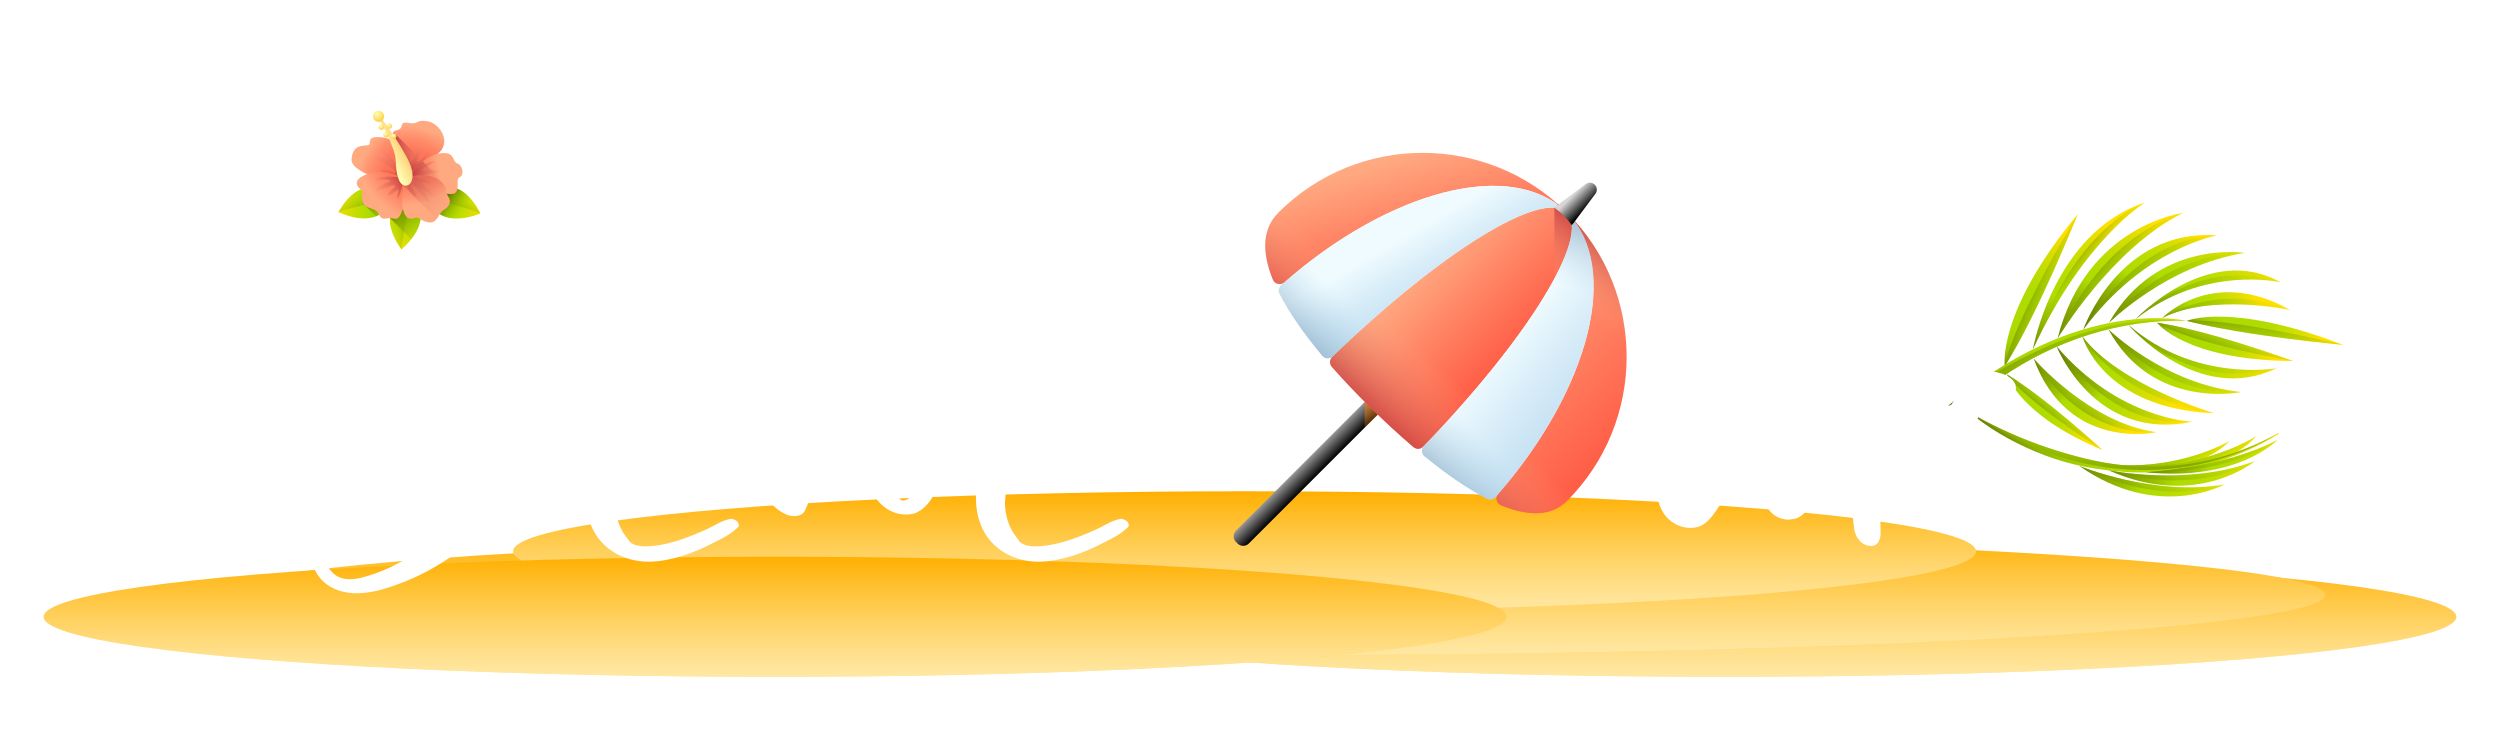 <svg width="229" height="68" viewBox="0 0 229 68" fill="none" xmlns="http://www.w3.org/2000/svg">
<g filter="url(#filter0_d_4_38)">
<ellipse cx="67" cy="5.5" rx="67" ry="5.5" transform="matrix(1 0 0 -1 91 58)" fill="url(#paint0_linear_4_38)"/>
<ellipse cx="67" cy="5.5" rx="67" ry="5.5" transform="matrix(1 0 0 -1 91 58)" fill="url(#paint1_linear_4_38)" fill-opacity="0.5"/>
<ellipse cx="96.5" cy="5.5" rx="96.5" ry="5.5" transform="matrix(1 0 0 -1 20 56)" fill="url(#paint2_linear_4_38)"/>
<ellipse cx="96.5" cy="5.5" rx="96.5" ry="5.5" transform="matrix(1 0 0 -1 20 56)" fill="url(#paint3_linear_4_38)" fill-opacity="0.5"/>
<ellipse cx="67" cy="5.5" rx="67" ry="5.5" transform="matrix(1 0 0 -1 47 52)" fill="url(#paint4_linear_4_38)"/>
<ellipse cx="67" cy="5.5" rx="67" ry="5.5" transform="matrix(1 0 0 -1 47 52)" fill="url(#paint5_linear_4_38)" fill-opacity="0.5"/>
<ellipse cx="67" cy="5.5" rx="67" ry="5.5" transform="matrix(1 0 0 -1 4 58)" fill="url(#paint6_linear_4_38)"/>
<ellipse cx="67" cy="5.5" rx="67" ry="5.5" transform="matrix(1 0 0 -1 4 58)" fill="url(#paint7_linear_4_38)" fill-opacity="0.5"/>
<g clip-path="url(#clip0_4_38)">
<path d="M113.357 45.786L113.213 45.643C112.929 45.358 112.929 44.897 113.213 44.612L127.155 30.671L128.329 31.845L114.388 45.786C114.103 46.071 113.641 46.071 113.357 45.786Z" fill="url(#paint8_linear_4_38)"/>
<path d="M124.997 32.829V35.177L128.329 31.845L127.155 30.671L124.997 32.829Z" fill="url(#paint9_linear_4_38)"/>
<path d="M116.598 21.612C116.768 22.031 117.302 22.155 117.643 21.858C127.363 13.391 138.507 10.483 143.511 15.457C136.213 8.176 124.394 8.181 117.102 15.473C115.591 16.983 115.598 19.133 116.593 21.6C116.595 21.604 116.597 21.608 116.598 21.612Z" fill="url(#paint10_linear_4_38)"/>
<path d="M143.543 15.489C148.497 20.474 145.633 31.546 137.245 41.239C136.95 41.58 137.074 42.111 137.492 42.282C139.949 43.288 142.079 43.346 143.527 41.898C150.819 34.606 150.824 22.788 143.543 15.489Z" fill="url(#paint11_linear_4_38)"/>
<path d="M130.368 36.907C130.125 37.157 129.73 37.173 129.465 36.946C128.158 35.831 126.858 34.628 125.604 33.396C124.337 32.153 123.117 30.878 121.996 29.602C121.764 29.338 121.778 28.939 122.03 28.694C131.857 19.141 141.326 13.271 143.527 15.473C145.723 17.669 139.884 27.103 130.368 36.907Z" fill="url(#paint12_linear_4_38)"/>
<path d="M143.527 15.473C143.239 15.185 142.943 14.909 142.641 14.644L142.382 15.027V42.683C142.799 42.501 143.183 42.243 143.527 41.898C150.824 34.601 150.824 22.77 143.527 15.473Z" fill="url(#paint13_linear_4_38)"/>
<path d="M117.198 22.911C118.125 24.711 119.495 26.64 121.124 28.586C121.369 28.88 121.814 28.904 122.089 28.637C131.895 19.117 141.33 13.276 143.527 15.473C138.48 10.425 127.146 13.442 117.346 22.119C117.122 22.317 117.06 22.644 117.198 22.911Z" fill="url(#paint14_linear_4_38)"/>
<path d="M143.527 15.473C145.718 17.663 139.912 27.057 130.437 36.836C130.168 37.113 130.195 37.562 130.494 37.806C132.443 39.394 134.386 40.752 136.196 41.682C136.464 41.819 136.791 41.757 136.99 41.532C145.583 31.76 148.554 20.5 143.527 15.473Z" fill="url(#paint15_linear_4_38)"/>
<path d="M130.368 36.906C130.125 37.157 129.73 37.172 129.465 36.946C128.157 35.831 126.858 34.628 125.604 33.396C124.337 32.153 123.117 30.878 121.996 29.603C121.763 29.339 121.778 28.938 122.03 28.694C122.046 28.677 122.063 28.662 122.079 28.645C122.159 28.568 122.239 28.491 122.318 28.414C122.395 28.34 122.472 28.267 122.548 28.193C122.682 28.065 122.816 27.937 122.95 27.809C122.969 27.791 122.988 27.774 123.006 27.756C123.237 27.538 123.465 27.322 123.693 27.109C123.979 26.842 124.264 26.578 124.549 26.318C124.643 26.232 124.737 26.146 124.832 26.061C124.907 25.992 124.982 25.924 125.058 25.855C125.268 25.666 125.477 25.479 125.685 25.293C125.704 25.276 125.723 25.259 125.742 25.243C125.859 25.138 125.976 25.035 126.093 24.931C126.274 24.773 126.453 24.616 126.632 24.461C126.707 24.396 126.781 24.332 126.855 24.268C127.078 24.076 127.3 23.886 127.52 23.7C127.642 23.596 127.764 23.494 127.885 23.391C129.048 24.724 130.319 26.058 131.643 27.357C132.95 28.64 134.305 29.891 135.667 31.044C135.624 31.097 135.58 31.149 135.536 31.201C135.398 31.366 135.258 31.532 135.117 31.697C134.756 32.12 134.386 32.547 134.008 32.976C133.99 32.996 133.973 33.016 133.955 33.035C133.69 33.335 133.421 33.635 133.149 33.938C133.008 34.094 132.865 34.251 132.722 34.408C132.471 34.683 132.216 34.959 131.958 35.236C131.937 35.258 131.916 35.28 131.896 35.302C131.683 35.53 131.466 35.759 131.249 35.989C131.126 36.117 131.003 36.247 130.879 36.377C130.771 36.489 130.664 36.6 130.556 36.712C130.493 36.777 130.431 36.842 130.368 36.906Z" fill="url(#paint16_linear_4_38)"/>
<path d="M123.564 17.477C124.621 19.366 126.128 21.377 127.885 23.391C127.764 23.493 127.642 23.596 127.52 23.7C127.3 23.886 127.078 24.076 126.855 24.268C126.781 24.332 126.707 24.396 126.632 24.462C126.453 24.616 126.274 24.773 126.093 24.932C125.976 25.035 125.859 25.138 125.742 25.243C125.723 25.259 125.704 25.276 125.685 25.293C125.476 25.479 125.268 25.666 125.058 25.855C124.982 25.924 124.907 25.992 124.831 26.061C124.737 26.146 124.643 26.232 124.549 26.318C124.264 26.578 123.979 26.842 123.693 27.109C123.465 27.322 123.236 27.538 123.006 27.756C122.988 27.774 122.969 27.791 122.95 27.809C122.816 27.937 122.682 28.065 122.548 28.193C122.472 28.267 122.395 28.34 122.318 28.414C122.242 28.488 122.166 28.563 122.089 28.637C122.086 28.64 122.083 28.643 122.079 28.645C121.803 28.903 121.366 28.877 121.124 28.586C119.494 26.64 118.125 24.711 117.198 22.911C117.061 22.644 117.122 22.318 117.346 22.119C117.445 22.031 117.544 21.945 117.643 21.859C117.697 21.811 117.751 21.764 117.807 21.717C117.883 21.65 117.96 21.584 118.038 21.518C118.097 21.468 118.157 21.417 118.216 21.367C119.006 20.7 119.804 20.071 120.607 19.478C120.685 19.42 120.764 19.363 120.842 19.306C120.852 19.298 120.862 19.29 120.874 19.283C121.099 19.119 121.324 18.958 121.55 18.801C121.558 18.795 121.566 18.79 121.573 18.784C121.723 18.68 121.873 18.577 122.023 18.476C122.028 18.472 122.034 18.467 122.041 18.463C122.193 18.36 122.345 18.259 122.496 18.159C122.578 18.104 122.661 18.051 122.742 17.997C122.897 17.897 123.051 17.798 123.206 17.7C123.208 17.699 123.21 17.698 123.21 17.698C123.329 17.623 123.446 17.55 123.564 17.477Z" fill="url(#paint17_linear_4_38)"/>
<path d="M136.99 41.532C136.791 41.757 136.463 41.819 136.197 41.682C134.386 40.751 132.443 39.394 130.494 37.806C130.195 37.562 130.168 37.113 130.437 36.836C130.476 36.795 130.516 36.753 130.556 36.713C130.663 36.6 130.771 36.489 130.878 36.377C131.002 36.248 131.126 36.119 131.249 35.989C131.467 35.76 131.682 35.531 131.895 35.302C131.916 35.28 131.937 35.258 131.958 35.236C132.216 34.959 132.471 34.683 132.722 34.408C132.865 34.251 133.008 34.094 133.149 33.938C133.422 33.636 133.691 33.335 133.955 33.035C133.973 33.016 133.99 32.996 134.007 32.976C134.386 32.547 134.756 32.121 135.116 31.697C135.258 31.532 135.398 31.366 135.536 31.201C135.58 31.149 135.624 31.097 135.667 31.045C137.679 32.751 139.705 34.243 141.605 35.304C141.574 35.355 141.542 35.406 141.511 35.457C141.415 35.613 141.317 35.768 141.219 35.923C141.217 35.926 141.216 35.927 141.215 35.929C141.067 36.16 140.917 36.391 140.764 36.623C140.761 36.627 140.758 36.632 140.755 36.636C140.654 36.786 140.553 36.937 140.45 37.089C140.285 37.33 140.116 37.572 139.943 37.812C139.776 38.047 139.605 38.282 139.432 38.516C139.374 38.594 139.316 38.672 139.256 38.75C139.15 38.892 139.041 39.034 138.932 39.176C138.794 39.355 138.655 39.534 138.512 39.712C138.349 39.917 138.183 40.121 138.016 40.326C137.764 40.632 137.508 40.935 137.246 41.239C137.161 41.336 137.076 41.434 136.99 41.532Z" fill="url(#paint18_linear_4_38)"/>
<path d="M123.564 17.477C123.447 17.549 123.328 17.623 123.21 17.697C123.21 17.698 123.207 17.699 123.206 17.7C123.052 17.797 122.898 17.896 122.742 17.997C122.661 18.05 122.578 18.104 122.496 18.158C122.344 18.258 122.193 18.36 122.041 18.462C122.034 18.467 122.028 18.471 122.022 18.476C121.872 18.577 121.722 18.68 121.573 18.784C121.565 18.79 121.558 18.795 121.55 18.801C121.324 18.958 121.099 19.119 120.873 19.283C120.862 19.29 120.852 19.298 120.842 19.306C120.763 19.363 120.685 19.42 120.606 19.478C119.804 20.071 119.006 20.7 118.216 21.367C118.156 21.417 118.098 21.467 118.038 21.518C117.961 21.583 117.883 21.65 117.806 21.717C117.751 21.764 117.697 21.811 117.643 21.858C117.301 22.156 116.767 22.031 116.598 21.612C116.597 21.608 116.595 21.604 116.593 21.6C115.598 19.133 115.591 16.983 117.101 15.473C118.563 14.01 120.207 12.841 121.96 11.966C121.808 13.558 122.424 15.446 123.564 17.477Z" fill="url(#paint19_linear_4_38)"/>
<path d="M143.527 41.898C142.08 43.346 139.949 43.288 137.491 42.282C137.074 42.111 136.95 41.58 137.246 41.239C137.508 40.935 137.764 40.632 138.016 40.326C138.184 40.122 138.35 39.918 138.512 39.712C138.655 39.534 138.794 39.355 138.932 39.176C139.042 39.035 139.15 38.892 139.256 38.75C139.316 38.672 139.374 38.594 139.432 38.516C139.606 38.283 139.777 38.048 139.943 37.812C140.116 37.572 140.285 37.33 140.45 37.089C140.553 36.937 140.655 36.787 140.755 36.636C140.758 36.632 140.761 36.627 140.764 36.623C140.917 36.392 141.068 36.161 141.215 35.929C141.216 35.927 141.217 35.926 141.219 35.923C141.318 35.768 141.415 35.613 141.511 35.457C141.542 35.406 141.574 35.355 141.605 35.304C143.625 36.433 145.504 37.072 147.072 36.963C146.192 38.745 145.011 40.415 143.527 41.898Z" fill="url(#paint20_linear_4_38)"/>
<path d="M143.543 15.49C143.539 15.485 143.535 15.481 143.531 15.477C144.445 16.398 143.955 18.582 142.382 21.529V33.975C146.567 26.485 147.283 19.253 143.543 15.49Z" fill="url(#paint21_linear_4_38)"/>
<path d="M143.247 15.753C143.524 16.031 143.767 16.323 143.973 16.618C144.019 16.575 144.063 16.528 144.102 16.476L146.141 13.752C146.331 13.498 146.306 13.143 146.081 12.918C145.857 12.694 145.502 12.669 145.248 12.859L142.524 14.898C142.472 14.937 142.425 14.981 142.382 15.027C142.677 15.233 142.969 15.476 143.247 15.753Z" fill="url(#paint22_linear_4_38)"/>
</g>
<g clip-path="url(#clip1_4_38)">
<path d="M183.634 29.552C183.634 29.552 182.894 24.564 190.321 15.616C190.321 15.616 186.743 24.617 183.634 29.552Z" fill="url(#paint23_linear_4_38)"/>
<path d="M183.634 29.552C186.743 24.617 190.321 15.616 190.321 15.616C190.321 15.616 184.383 25.448 183.634 29.552Z" fill="url(#paint24_linear_4_38)"/>
<path d="M197.584 25.558C197.584 25.558 200.155 28.999 210.051 29.071C210.051 29.071 202.446 26.285 197.584 25.558Z" fill="url(#paint25_linear_4_38)"/>
<path d="M197.584 25.558C202.446 26.285 210.051 29.071 210.051 29.071C210.051 29.071 200.519 27.442 197.584 25.558Z" fill="url(#paint26_linear_4_38)"/>
<path d="M183.84 30.294C183.84 30.294 184.836 33.987 192.6 37.231C192.6 37.231 187.448 32.464 183.84 30.294Z" fill="url(#paint27_linear_4_38)"/>
<path d="M183.84 30.294C187.448 32.464 192.6 37.231 192.6 37.231C192.6 37.231 185.587 32.808 183.84 30.294Z" fill="url(#paint28_linear_4_38)"/>
<path d="M200.313 25.393C200.313 25.393 204.352 23.637 214.641 27.593C214.641 27.593 205.644 26.774 200.313 25.393Z" fill="url(#paint29_linear_4_38)"/>
<path d="M200.313 25.393C205.644 26.774 214.641 27.593 214.641 27.593C214.641 27.593 204.108 25.051 200.313 25.393Z" fill="url(#paint30_linear_4_38)"/>
<path d="M186.201 28.041C186.201 28.041 188.076 17.289 196.501 14.545C196.501 14.545 190.877 17.894 186.201 28.041Z" fill="url(#paint31_linear_4_38)"/>
<path d="M196.501 14.545C196.494 14.547 196.487 14.55 196.48 14.552C196.081 14.693 189.917 17.026 186.201 28.041C190.877 17.894 196.501 14.545 196.501 14.545Z" fill="url(#paint32_linear_4_38)"/>
<path d="M188.469 27.013C188.469 27.013 193.406 18.737 199.959 15.51C199.959 15.51 191.101 16.61 188.469 27.013Z" fill="url(#paint33_linear_4_38)"/>
<path d="M199.959 15.51C199.959 15.51 192.793 17.107 188.469 27.013C188.469 27.013 193.406 18.737 199.959 15.51Z" fill="url(#paint34_linear_4_38)"/>
<path d="M190.821 26.201C190.821 26.201 194.042 16.912 203.107 17.56C203.107 17.56 196.382 18.684 190.821 26.201Z" fill="url(#paint35_linear_4_38)"/>
<path d="M203.107 17.56C195.429 17.793 190.821 26.201 190.821 26.201C196.382 18.684 203.107 17.56 203.107 17.56Z" fill="url(#paint36_linear_4_38)"/>
<path d="M193.176 25.571C193.176 25.571 198.497 20.27 205.633 19.165C205.633 19.164 197.577 17.876 193.176 25.571Z" fill="url(#paint37_linear_4_38)"/>
<path d="M205.633 19.164C197.752 19.252 193.176 25.571 193.176 25.571C193.176 25.571 198.497 20.27 205.633 19.164Z" fill="url(#paint38_linear_4_38)"/>
<path d="M195.608 25.244C195.608 25.244 202.236 18.133 208.914 21.859C208.914 21.859 201.882 20.223 195.608 25.244Z" fill="url(#paint39_linear_4_38)"/>
<path d="M208.914 21.859C201.27 19.315 195.608 25.244 195.608 25.244C201.882 20.223 208.914 21.859 208.914 21.859Z" fill="url(#paint40_linear_4_38)"/>
<path d="M198.046 25.133C198.046 25.133 202.655 20.337 209.77 24.397C209.77 24.397 202.59 22.828 198.046 25.133Z" fill="url(#paint41_linear_4_38)"/>
<path d="M209.77 24.397C203.001 21.7 198.046 25.134 198.046 25.134C202.59 22.828 209.77 24.397 209.77 24.397Z" fill="url(#paint42_linear_4_38)"/>
<path d="M186.279 28.839C186.279 28.839 191.361 34.764 197.545 35.587C197.545 35.587 189.421 37.436 186.279 28.839Z" fill="url(#paint43_linear_4_38)"/>
<path d="M197.545 35.587C197.545 35.587 190.921 36.441 186.279 28.839C186.279 28.839 191.361 34.764 197.545 35.587Z" fill="url(#paint44_linear_4_38)"/>
<path d="M188.386 27.731C188.386 27.731 191.838 36.528 200.819 34.628C200.819 34.628 194.112 34.441 188.386 27.731Z" fill="url(#paint45_linear_4_38)"/>
<path d="M200.819 34.628C193.19 35.459 188.386 27.731 188.386 27.731C194.112 34.441 200.819 34.628 200.819 34.628Z" fill="url(#paint46_linear_4_38)"/>
<path d="M193.123 26.161C193.123 26.161 198.206 31.185 205.3 31.911C205.3 31.911 197.174 33.631 193.123 26.161Z" fill="url(#paint47_linear_4_38)"/>
<path d="M205.3 31.911C197.413 32.243 193.123 26.161 193.123 26.161C193.123 26.161 198.206 31.185 205.3 31.911Z" fill="url(#paint48_linear_4_38)"/>
<path d="M194.951 25.75C194.951 25.75 201.263 33.238 208.538 29.725C208.538 29.725 201.07 31.101 194.951 25.75Z" fill="url(#paint49_linear_4_38)"/>
<path d="M208.538 29.725C200.356 31.999 194.951 25.75 194.951 25.75C201.07 31.101 208.538 29.725 208.538 29.725Z" fill="url(#paint50_linear_4_38)"/>
<path d="M190.746 26.816C190.746 26.816 192.528 33.433 202.813 33.85C202.813 33.85 194.095 31.268 190.746 26.816Z" fill="url(#paint51_linear_4_38)"/>
<path d="M202.813 33.85C193.794 32.456 190.746 26.816 190.746 26.816C194.095 31.268 202.813 33.85 202.813 33.85Z" fill="url(#paint52_linear_4_38)"/>
<path d="M200.313 25.393C200.313 25.393 190.441 22.994 178.448 33.174C178.448 33.174 180.364 32.631 183.266 30.622C188.213 27.198 194.212 25.22 200.313 25.393Z" fill="url(#paint53_linear_4_38)"/>
<path d="M200.313 25.393C189.085 24.283 178.636 33.016 178.451 33.171C178.45 33.172 178.449 33.173 178.448 33.173C178.448 33.173 180.364 32.631 183.266 30.622C188.213 27.198 194.212 25.22 200.313 25.393Z" fill="url(#paint54_linear_4_38)"/>
<path d="M192.769 38.497C192.769 38.497 200.571 40.232 204.238 36.379C204.238 36.379 199.496 39.26 192.769 38.497Z" fill="url(#paint55_linear_4_38)"/>
<path d="M204.238 36.379C199.378 39.904 192.769 38.497 192.769 38.497C199.496 39.26 204.238 36.379 204.238 36.379Z" fill="url(#paint56_linear_4_38)"/>
<path d="M194.206 38.654C194.206 38.654 202.818 40.285 206.703 35.935C206.703 35.935 201.605 39.257 194.206 38.654Z" fill="url(#paint57_linear_4_38)"/>
<path d="M206.703 35.935C201.499 39.968 194.206 38.654 194.206 38.654C201.605 39.257 206.703 35.935 206.703 35.935Z" fill="url(#paint58_linear_4_38)"/>
<path d="M208.719 35.669C208.18 35.96 207.637 36.243 207.079 36.496C206.94 36.56 206.802 36.626 206.662 36.688L206.241 36.869L206.03 36.959L205.816 37.043L205.39 37.211C204.816 37.421 204.24 37.624 203.653 37.79C203.362 37.88 203.065 37.951 202.771 38.031L202.326 38.135L202.104 38.187L201.88 38.233C200.689 38.487 199.478 38.641 198.265 38.705C197.659 38.739 197.051 38.745 196.444 38.735C195.837 38.724 195.231 38.684 194.627 38.628C193.419 38.512 192.222 38.301 191.045 38.015C189.867 37.729 188.704 37.39 187.555 37.003C186.405 36.616 185.271 36.176 184.158 35.682C183.602 35.434 183.049 35.176 182.503 34.902C181.956 34.63 181.414 34.343 180.883 34.037L180.839 34.097C181.311 34.499 181.818 34.854 182.333 35.197C182.592 35.366 182.854 35.529 183.119 35.69C183.384 35.85 183.654 36.002 183.925 36.152C185.011 36.748 186.141 37.269 187.304 37.706C188.467 38.144 189.666 38.489 190.885 38.736C191.495 38.858 192.109 38.958 192.725 39.039C193.341 39.123 193.959 39.186 194.579 39.223C195.199 39.263 195.819 39.287 196.44 39.281C197.061 39.275 197.681 39.252 198.299 39.2C199.535 39.093 200.762 38.895 201.963 38.597L202.188 38.541L202.412 38.48L202.859 38.356C203.154 38.264 203.452 38.181 203.743 38.078C204.331 37.886 204.905 37.659 205.475 37.424L205.899 37.238L206.111 37.145L206.319 37.046L206.737 36.848C206.875 36.78 207.011 36.708 207.149 36.639C207.697 36.359 208.229 36.049 208.757 35.733L208.719 35.669Z" fill="url(#paint59_linear_4_38)"/>
<path d="M180.883 34.037C181.414 34.343 181.956 34.63 182.503 34.902C183.049 35.176 183.602 35.434 184.158 35.682C185.271 36.176 186.405 36.616 187.555 37.003C188.704 37.39 189.867 37.729 191.045 38.015C192.222 38.301 193.419 38.512 194.627 38.628C195.231 38.684 195.837 38.724 196.444 38.735C197.051 38.745 197.659 38.739 198.265 38.705C199.478 38.641 200.689 38.487 201.88 38.233L202.104 38.187L202.326 38.136L202.771 38.031C203.065 37.951 203.362 37.88 203.653 37.79C204.24 37.624 204.816 37.421 205.39 37.211L205.817 37.043L206.03 36.959L206.241 36.869L206.662 36.688C206.802 36.626 206.94 36.56 207.079 36.497C207.637 36.243 208.18 35.96 208.719 35.669C208.719 35.669 196.311 44.283 180.883 34.037Z" fill="url(#paint60_linear_4_38)"/>
<path d="M190.448 38.671C190.448 38.671 197.34 41.516 203.765 40.372C203.765 40.372 197.703 43.758 190.448 38.671Z" fill="url(#paint61_linear_4_38)"/>
<path d="M203.765 40.372C197.201 42.571 190.449 38.671 190.449 38.671C190.449 38.671 197.34 41.516 203.765 40.372Z" fill="url(#paint62_linear_4_38)"/>
<path d="M193.165 39.086C193.165 39.086 200.472 40.569 206.563 38.225C206.563 38.225 201.254 42.702 193.165 39.086Z" fill="url(#paint63_linear_4_38)"/>
<path d="M206.563 38.225C200.536 41.632 193.166 39.086 193.166 39.086C193.166 39.086 200.472 40.569 206.563 38.225Z" fill="url(#paint64_linear_4_38)"/>
<path d="M196.542 39.259C196.542 39.259 203.696 38.896 208.623 36.286C208.623 36.286 205.034 40.129 196.542 39.259Z" fill="url(#paint65_linear_4_38)"/>
<path d="M208.623 36.286C204.063 39.569 196.542 39.259 196.542 39.259C196.542 39.259 203.696 38.896 208.623 36.286Z" fill="url(#paint66_linear_4_38)"/>
</g>
<path d="M48.78 27.112C48.456 31.144 47.34 35.14 45.396 38.704C43.776 41.62 41.364 44.428 38.556 46.336C37.152 47.308 35.604 48.136 33.948 48.676C33.12 48.928 32.184 49.216 31.32 48.964C30.636 48.784 30.096 48.172 29.808 47.452C29.052 45.616 29.952 43.6 30.96 42.052C31.932 40.576 33.084 39.208 34.416 37.984C34.488 37.948 34.56 37.876 34.596 37.804C34.704 38.632 34.812 39.46 34.884 40.324C34.884 41.908 34.92 43.528 34.956 45.148C34.956 45.364 34.956 45.544 34.992 45.796C35.028 46.372 35.712 46.732 36.216 46.804C36.684 46.876 37.404 46.768 37.368 46.156C37.26 42.7 37.224 39.244 37.26 35.788C37.728 35.464 38.232 35.176 38.736 34.888C40.32 34.06 42.012 33.448 43.776 33.088C44.604 32.908 45.432 32.764 46.296 32.692C46.98 32.62 46.476 31.9 45.972 31.972C44.1 32.116 42.3 32.512 40.536 33.196C39.384 33.664 38.304 34.168 37.26 34.744C37.296 29.992 37.44 25.24 37.62 20.524C37.728 18.328 37.836 16.168 37.944 14.008C38.988 13.108 40.248 12.424 41.616 12.172C41.976 12.1 42.336 12.1 42.696 12.1C42.876 12.1 42.984 12.1 43.164 12.136C43.236 12.136 43.344 12.172 43.452 12.172C43.488 12.172 43.704 12.244 43.704 12.244C43.884 12.28 44.064 12.352 44.244 12.388C44.28 12.424 44.316 12.424 44.352 12.424C44.208 12.388 44.244 12.388 44.496 12.496C44.532 12.532 44.568 12.532 44.568 12.532C44.604 12.532 44.604 12.568 44.604 12.568C44.748 12.64 44.892 12.712 45 12.784C45.108 12.82 45.18 12.856 45.252 12.928C45.252 12.928 45.252 12.928 45.288 12.928C45.324 12.964 45.36 13 45.396 13.036C46.008 13.504 46.332 13.828 46.8 14.548C46.836 14.584 46.872 14.656 46.908 14.728L46.98 14.872C47.052 14.944 47.088 15.016 47.124 15.088C47.088 15.016 47.088 15.016 47.124 15.124C47.196 15.196 47.232 15.268 47.268 15.376C47.448 15.736 47.628 16.096 47.772 16.492C48.348 17.968 48.636 19.408 48.78 21.064C48.96 23.08 48.924 25.096 48.78 27.112ZM34.416 25.528C34.272 23.44 34.308 21.316 34.812 19.3C35.1 18.112 35.532 17.032 36.18 16.024C35.784 19.264 35.496 22.504 35.28 25.744C35.172 27.652 35.1 29.56 35.028 31.468C34.776 29.488 34.524 27.508 34.416 25.528ZM51.48 24.664C51.48 22.756 51.336 20.848 50.904 19.012C50.472 17.284 49.86 15.556 48.744 14.152C47.592 12.676 46.044 11.524 44.208 11.092C41.868 10.552 39.492 11.344 37.62 12.784C37.512 12.712 37.404 12.676 37.332 12.676C37.116 12.604 36.612 12.604 36.576 12.892C36.54 13.216 36.504 13.504 36.468 13.792C36 14.296 35.568 14.836 35.208 15.376C32.868 19.012 33.084 23.656 33.516 27.76C33.84 30.712 34.164 33.628 34.488 36.544C33.3 37.444 32.256 38.488 31.356 39.604C30.096 41.116 28.8 42.916 28.44 44.896C28.08 46.66 28.62 48.82 30.276 49.756C32.256 50.872 34.704 50.188 36.684 49.432C40.248 48.1 43.524 45.688 45.9 42.7C48.492 39.388 50.112 35.464 50.904 31.324C51.3 29.128 51.516 26.896 51.48 24.664ZM59.398 47.452C61.342 47.452 63.61 46.66 65.41 45.688C66.166 45.328 66.994 44.896 67.606 44.284C67.678 44.212 67.678 44.176 67.678 44.104C67.678 43.744 67.246 43.528 66.922 43.528C66.022 43.708 65.554 44.104 64.69 44.5C62.926 45.292 60.946 46.048 59.11 46.048C58.714 46.048 58.786 46.048 58.21 45.94L57.778 45.724C57.778 45.688 57.742 45.652 57.706 45.652L57.13 44.86C57.13 44.86 57.022 44.716 57.022 44.68C56.554 43.852 56.338 42.952 56.338 42.016C56.446 40.468 56.482 39.784 57.058 38.164C59.29 37.948 61.486 36.436 62.782 34.672C63.214 34.096 63.646 33.448 63.682 32.728C63.682 32.116 63.25 31.54 62.782 31.18C62.206 30.712 61.63 30.46 60.874 30.46C59.722 30.46 58.786 31.108 57.886 31.792C55.258 33.88 53.674 37.984 53.674 41.476C53.674 42.34 53.782 43.204 54.106 44.032C54.97 46.3 57.166 47.452 59.398 47.452ZM57.346 37.372C58.138 35.176 59.65 33.196 61.63 32.296C61.954 32.116 61.774 32.188 62.17 32.08C62.35 32.08 62.422 32.404 62.422 32.548C62.422 32.98 62.098 33.484 61.918 33.772C60.874 35.644 59.182 36.652 57.346 37.372ZM72.762 43.276C73.158 43.276 73.554 43.132 73.734 42.772C74.994 39.964 76.146 37.156 77.334 34.348C77.622 35.5 77.946 36.616 78.378 37.732C79.17 39.928 80.214 43.132 83.022 43.132C83.274 43.132 83.598 43.096 83.886 42.988C85.146 42.412 85.722 41.116 86.19 39.82C86.874 37.768 87.234 35.572 87.234 33.412C87.162 31.504 87.09 30.28 86.838 28.444C86.658 27.004 86.478 25.528 86.01 24.16C85.866 23.692 85.11 23.332 84.498 23.332C84.066 23.332 83.67 23.548 83.67 24.016C83.67 25.096 83.886 26.212 84.03 27.292C84.462 29.956 84.642 32.512 84.642 35.212C84.642 35.932 84.642 36.652 84.606 37.372C84.57 38.344 84.462 39.352 84.174 40.288C83.958 40.9 83.49 41.692 82.842 41.836C82.806 41.836 82.734 41.836 82.698 41.872C82.59 41.8 82.59 41.872 82.446 41.728C81.402 40.396 81.294 39.892 80.61 38.092C79.71 35.824 79.026 33.448 78.666 31.036C78.594 30.532 77.91 30.1 77.334 30.1C77.046 30.1 76.758 30.244 76.614 30.532L72.474 38.92C72.87 34.78 72.69 36.688 73.194 32.62C73.41 31.144 73.554 30.028 73.554 28.624C73.554 28.48 73.302 28.336 73.086 28.336C73.014 28.336 72.942 28.336 72.906 28.408C72.618 28.876 72.294 29.308 72.042 29.812C71.79 30.316 71.61 30.82 71.43 31.36C70.674 33.808 69.846 37.048 69.846 39.604C69.846 41.188 70.566 42.52 72.114 43.168C72.294 43.24 72.546 43.276 72.762 43.276ZM95.117 47.452C97.061 47.452 99.329 46.66 101.129 45.688C101.885 45.328 102.713 44.896 103.325 44.284C103.397 44.212 103.397 44.176 103.397 44.104C103.397 43.744 102.965 43.528 102.641 43.528C101.741 43.708 101.273 44.104 100.409 44.5C98.644 45.292 96.665 46.048 94.829 46.048C94.433 46.048 94.504 46.048 93.928 45.94L93.496 45.724C93.496 45.688 93.46 45.652 93.424 45.652L92.849 44.86C92.849 44.86 92.74 44.716 92.74 44.68C92.272 43.852 92.056 42.952 92.056 42.016C92.165 40.468 92.201 39.784 92.776 38.164C95.008 37.948 97.204 36.436 98.501 34.672C98.933 34.096 99.365 33.448 99.4 32.728C99.4 32.116 98.969 31.54 98.501 31.18C97.924 30.712 97.349 30.46 96.593 30.46C95.441 30.46 94.504 31.108 93.605 31.792C90.977 33.88 89.392 37.984 89.392 41.476C89.392 42.34 89.501 43.204 89.825 44.032C90.689 46.3 92.885 47.452 95.117 47.452ZM93.064 37.372C93.856 35.176 95.368 33.196 97.349 32.296C97.672 32.116 97.493 32.188 97.888 32.08C98.069 32.08 98.141 32.404 98.141 32.548C98.141 32.98 97.817 33.484 97.636 33.772C96.593 35.644 94.9 36.652 93.064 37.372ZM154.916 44.356C155.78 44.356 156.356 43.888 156.86 43.24C158.588 41.008 159.344 38.56 159.344 35.824C159.344 33.628 158.984 30.928 157.616 29.2C156.572 27.904 155.276 27.4 153.692 27.364C152.504 27.364 151.388 27.832 150.776 28.912L150.74 29.056C150.74 29.344 151.244 29.632 151.604 29.632C151.784 29.632 151.928 29.56 152 29.452C152.504 28.696 153.332 28.3 154.16 28.3C156.464 28.3 157.652 30.892 157.652 33.34C157.652 36.364 156.176 39.712 154.556 41.8C154.52 41.836 154.484 41.872 154.484 41.908C154.412 41.728 154.376 41.512 154.34 41.26C154.088 39.964 154.016 39.172 154.016 37.804C154.016 35.896 154.232 33.7 155.024 31.936C155.096 31.684 155.204 31.396 155.384 31.252C155.528 31.108 155.564 31.144 155.672 31.036L155.852 31.072C156.14 31.072 156.356 30.856 156.356 30.64C156.356 30.172 155.348 29.776 154.664 29.776C152.108 29.776 151.424 33.952 151.316 37.336C151.316 38.596 151.46 39.856 151.676 41.08C151.856 41.836 152.036 42.52 152.468 43.132C152.972 43.852 153.908 44.356 154.808 44.356H154.916ZM171.434 46.012C172.01 46.012 172.262 45.4 172.262 44.86C172.226 43.492 172.298 43.42 172.118 42.052C171.686 37.156 171.758 37.66 171.146 33.16C171.074 32.548 170.858 31.936 170.786 31.324C170.678 30.784 170.246 30.712 169.742 30.64C169.49 30.64 169.238 30.712 169.166 30.928C168.95 31.684 168.554 32.368 168.194 33.052C166.862 35.608 165.962 37.156 164.198 39.892C164.198 35.212 164.27 36.724 164.45 31.828C164.45 31.576 164.378 31.288 164.306 31.036C164.198 30.532 163.838 30.46 163.334 30.352C163.118 30.352 162.938 30.424 162.866 30.532C162.578 30.928 162.362 31.288 162.254 31.756C161.57 34.456 161.498 35.5 161.498 38.452C161.498 39.496 161.534 40.54 161.642 41.584C161.714 42.772 162.686 43.6 163.874 43.6L164.378 43.528C165.278 43.312 165.71 42.448 166.178 41.728C167.51 39.568 168.122 38.344 169.166 35.86C169.346 39.784 169.382 40.72 169.814 44.248C169.886 45.112 170.426 46.012 171.434 46.012ZM176.163 44.068C176.379 44.068 176.595 43.996 176.739 43.888C178.503 42.664 178.611 40.468 179.367 38.452C179.763 37.372 180.195 36.328 180.699 35.32C181.203 34.24 181.851 32.656 182.535 31.792C182.607 31.756 182.679 31.684 182.715 31.612C182.823 31.612 182.823 31.684 182.895 31.684C182.895 31.72 182.967 31.756 183.003 31.792C183.003 31.792 183.615 32.224 184.011 32.224C184.407 32.224 184.659 31.9 184.659 31.54C184.659 30.532 183.183 30.028 182.283 30.028C181.311 30.1 180.915 30.28 180.195 30.892C179.763 31.288 179.475 31.828 179.187 32.332C178.503 33.448 177.927 34.636 177.423 35.824C177.423 35.392 177.423 34.96 177.459 34.528C177.459 33.232 177.423 33.556 177.423 32.368C177.423 32.044 177.315 31.792 177.243 31.468C177.171 30.856 176.631 30.748 175.983 30.64C175.443 30.64 175.191 31.216 175.119 31.792C175.011 32.764 174.975 32.98 174.903 33.916C174.687 37.084 174.543 40.18 174.435 42.88C174.435 43.636 175.479 44.068 176.163 44.068Z" fill="white"/>
<g clip-path="url(#clip2_4_38)">
<path d="M35.928 14.245C35.928 14.245 35.092 17.225 31 15.435C31 15.435 33.109 11.263 35.928 14.245Z" fill="url(#paint67_linear_4_38)"/>
<path d="M31 15.435C32.345 14.877 35.928 14.245 35.928 14.245C33.109 11.263 31 15.435 31 15.435Z" fill="url(#paint68_linear_4_38)"/>
<path d="M37.728 13.864C37.728 13.864 40.1 15.852 36.783 18.845C36.783 18.845 33.85 15.206 37.728 13.864Z" fill="url(#paint69_linear_4_38)"/>
<path d="M36.783 18.845C36.829 17.39 37.728 13.864 37.728 13.864C33.85 15.206 36.783 18.845 36.783 18.845Z" fill="url(#paint70_linear_4_38)"/>
<path d="M39.143 14.112C39.143 14.112 39.817 17.133 44 15.567C44 15.567 42.12 11.287 39.143 14.112Z" fill="url(#paint71_linear_4_38)"/>
<path d="M44 15.567C42.688 14.937 39.143 14.112 39.143 14.112C42.12 11.287 44 15.567 44 15.567Z" fill="url(#paint72_linear_4_38)"/>
<path d="M35.928 14.245C35.205 13.48 34.529 13.186 33.923 13.171L33.289 14.661L34.441 15.814C34.545 15.774 34.641 15.729 34.731 15.68C35.669 15.17 35.928 14.245 35.928 14.245Z" fill="url(#paint73_linear_4_38)"/>
<path d="M37.728 13.864C36.303 14.357 35.798 15.16 35.729 15.979L37.666 17.916C39.617 15.448 37.728 13.864 37.728 13.864Z" fill="url(#paint74_linear_4_38)"/>
<path d="M39.143 14.112C39.143 14.112 39.817 17.133 44 15.567C44 15.567 42.12 11.287 39.143 14.112Z" fill="url(#paint75_linear_4_38)"/>
<path d="M36.8 10.863C36.8 10.863 35.329 8.1 36.257 7.945C37.186 7.789 36.397 7.091 37.417 7.263C38.438 7.435 37.998 6.922 39.159 7.107C40.32 7.292 41.434 9.091 40.059 10.122C39.11 10.834 37.632 12.853 36.8 10.863Z" fill="url(#paint76_radial_4_38)"/>
<path d="M36.273 8.338C36.255 8.312 36.233 8.289 36.207 8.272L36.199 8.264L36.2 8.267C36.161 8.243 36.115 8.228 36.066 8.228C36.031 8.228 35.998 8.236 35.967 8.249C35.967 8.25 35.967 8.252 35.966 8.254C35.958 8.298 35.952 8.345 35.951 8.396C35.951 8.398 35.951 8.4 35.951 8.402C35.95 8.428 35.95 8.454 35.951 8.481C35.951 8.483 35.951 8.485 35.951 8.486C35.954 8.542 35.959 8.6 35.968 8.661C35.968 8.663 35.968 8.665 35.968 8.666C35.982 8.76 36.002 8.859 36.027 8.961C36.237 9.805 36.8 10.863 36.8 10.863C37.359 12.199 38.209 11.728 38.994 11.059L36.273 8.338ZM36.226 8.672C36.233 8.666 36.239 8.66 36.245 8.654L36.252 8.711C36.243 8.698 36.234 8.685 36.226 8.672Z" fill="url(#paint77_linear_4_38)"/>
<path d="M37.679 11.662C37.809 11.659 37.933 11.609 38.033 11.526C38.266 11.331 38.904 10.763 39.21 10.113C39.588 9.309 38.833 10.49 38.375 10.778C37.917 11.065 38.608 10.172 38.56 9.331C38.513 8.49 38.008 10.556 37.69 10.781C37.372 11.006 37.664 10.215 37.476 9.83C37.288 9.445 37.153 10.551 37.194 10.776C37.235 11 36.773 10.243 36.604 10.201C36.434 10.159 37.036 11.248 37.315 11.517C37.434 11.633 37.567 11.664 37.679 11.662Z" fill="url(#paint78_linear_4_38)"/>
<path d="M37.128 11.38C37.128 11.38 37.012 8.878 35.165 8.609C33.318 8.339 34.164 9.224 33.703 9.301C33.241 9.378 32.279 9.224 32.202 10.61C32.125 11.995 37.282 13.458 37.128 11.38Z" fill="url(#paint79_radial_4_38)"/>
<path d="M36.452 12.319C36.794 12.21 36.973 11.834 36.855 11.495C36.702 11.059 36.46 10.416 36.27 10.111C35.969 9.627 36.231 10.542 36.257 10.843C36.283 11.144 35.734 10.215 35.211 9.901C34.688 9.587 34.819 10.071 35.211 10.307C35.603 10.542 35.211 10.581 34.636 10.359C34.06 10.137 34.152 10.503 35.211 10.987C36.27 11.471 36.349 11.994 36.009 11.797C35.669 11.601 35.106 11.497 34.845 11.562C34.7 11.598 35.399 12.097 36.04 12.316C36.168 12.359 36.306 12.363 36.436 12.324C36.441 12.322 36.447 12.32 36.452 12.319Z" fill="url(#paint80_linear_4_38)"/>
<path d="M36.781 12.455C36.642 12.261 36.448 12.117 36.23 12.033C35.768 11.855 34.698 11.549 33.573 11.97C32.076 12.531 32.85 13.266 33.097 13.372C33.343 13.478 33.005 13.976 33.244 14.561C33.483 15.146 34.257 15.024 34.559 15.413C34.861 15.802 34.81 16.137 35.487 16C36.164 15.863 36.393 16.515 36.886 15.218C37.297 14.138 37.226 13.079 36.781 12.455Z" fill="url(#paint81_radial_4_38)"/>
<path d="M38.047 11.355C38.047 11.355 39.665 9.689 41.09 10.079C41.602 10.278 41.53 10.874 41.922 10.983C42.314 11.092 42.578 12.003 42.121 12.218C41.665 12.432 42.201 13.362 41.64 13.715C41.079 14.068 36.348 12.805 38.047 11.355Z" fill="url(#paint82_radial_4_38)"/>
<path d="M41.646 13.711L38.72 10.785C38.311 11.083 38.047 11.355 38.047 11.355C36.675 12.526 39.496 13.575 40.928 13.75C40.971 13.755 41.012 13.759 41.051 13.763C41.052 13.763 41.053 13.763 41.053 13.763C41.092 13.767 41.13 13.769 41.167 13.771C41.168 13.771 41.169 13.771 41.17 13.771C41.205 13.773 41.24 13.774 41.273 13.775C41.274 13.775 41.275 13.775 41.277 13.775C41.309 13.775 41.34 13.775 41.369 13.774C41.37 13.774 41.372 13.773 41.373 13.773C41.388 13.773 41.401 13.772 41.415 13.771C41.416 13.771 41.417 13.771 41.418 13.771C41.431 13.77 41.443 13.768 41.454 13.767C41.456 13.767 41.457 13.767 41.459 13.767C41.471 13.765 41.482 13.764 41.494 13.762C41.495 13.762 41.497 13.761 41.499 13.761C41.509 13.759 41.519 13.758 41.528 13.756C41.53 13.755 41.531 13.755 41.532 13.755C41.542 13.753 41.552 13.75 41.561 13.748C41.563 13.747 41.565 13.747 41.567 13.746C41.575 13.744 41.583 13.741 41.59 13.739C41.591 13.738 41.592 13.738 41.593 13.738C41.601 13.735 41.608 13.732 41.615 13.728C41.617 13.728 41.619 13.727 41.62 13.726C41.627 13.723 41.634 13.719 41.64 13.715C41.64 13.715 41.64 13.715 41.64 13.715C41.642 13.714 41.644 13.712 41.646 13.711Z" fill="url(#paint83_linear_4_38)"/>
<path d="M37.756 11.975C37.786 11.849 37.861 11.738 37.963 11.658C38.202 11.47 38.891 10.966 39.59 10.802C40.456 10.6 39.143 11.092 38.766 11.48C38.389 11.867 39.407 11.379 40.22 11.601C41.032 11.824 38.907 11.885 38.62 12.149C38.333 12.413 39.168 12.292 39.505 12.557C39.843 12.821 38.732 12.722 38.521 12.635C38.31 12.548 38.954 13.158 38.96 13.333C38.965 13.507 38.026 12.691 37.821 12.362C37.733 12.221 37.731 12.085 37.756 11.975Z" fill="url(#paint84_linear_4_38)"/>
<path d="M37.694 12.187C37.694 12.187 39.568 11.582 40.671 12.896C41.052 13.436 40.717 13.485 41.061 14.002C41.405 14.519 41.103 14.97 40.631 15.24C40.159 15.51 40.059 16.544 39.227 16.364C38.396 16.184 38.37 15.812 37.996 15.964C37.623 16.116 37.087 16.118 36.897 15.059C36.707 14 36.985 12.388 37.694 12.187Z" fill="url(#paint85_radial_4_38)"/>
<path d="M36.74 12.39C36.65 12.297 36.528 12.241 36.4 12.225C36.098 12.188 35.248 12.111 34.564 12.332C33.718 12.607 35.097 12.35 35.62 12.487C36.143 12.625 35.019 12.732 34.438 13.341C33.857 13.951 35.709 12.906 36.09 12.984C36.473 13.063 35.695 13.39 35.543 13.791C35.391 14.192 36.291 13.534 36.426 13.35C36.562 13.166 36.325 14.021 36.411 14.174C36.496 14.326 36.879 13.143 36.885 12.755C36.887 12.589 36.819 12.471 36.74 12.39Z" fill="url(#paint86_linear_4_38)"/>
<path d="M37.252 12.649C37.336 12.3 37.699 12.094 38.045 12.188C38.49 12.309 39.15 12.504 39.468 12.672C39.972 12.937 39.04 12.742 38.739 12.737C38.437 12.733 39.225 13.219 39.575 13.718C39.926 14.217 39.51 14.055 39.247 13.681C38.984 13.306 38.824 13.615 39.337 14.32C39.7 14.819 39.2 14.751 38.59 13.803C37.959 12.823 37.506 12.728 37.698 13.07C37.914 13.455 38.157 13.744 38.111 14.009C38.085 14.156 37.549 13.683 37.285 13.059C37.232 12.935 37.218 12.797 37.248 12.666C37.25 12.66 37.251 12.654 37.252 12.649Z" fill="url(#paint87_linear_4_38)"/>
<path d="M41.033 13.959C41.031 13.955 41.028 13.95 41.026 13.946C41.02 13.937 41.014 13.927 41.009 13.918C41.006 13.913 41.003 13.909 41.001 13.904C40.995 13.895 40.99 13.886 40.986 13.877C40.984 13.873 40.982 13.869 40.98 13.866C40.974 13.854 40.968 13.843 40.963 13.832C40.961 13.827 40.958 13.822 40.956 13.816C40.953 13.81 40.95 13.805 40.948 13.799C40.945 13.793 40.943 13.787 40.941 13.782C40.939 13.777 40.937 13.772 40.935 13.767C40.933 13.761 40.93 13.755 40.928 13.75V13.75C40.819 13.448 40.979 13.333 40.671 12.896C39.568 11.582 37.694 12.188 37.694 12.188C37.388 12.274 36.974 12.437 36.832 12.892L39.996 16.064C40.01 16.046 40.023 16.028 40.036 16.01C40.037 16.009 40.037 16.009 40.037 16.009C40.108 15.912 40.172 15.806 40.235 15.703C40.241 15.693 40.247 15.683 40.254 15.674C40.257 15.667 40.261 15.661 40.265 15.655C40.275 15.639 40.286 15.622 40.296 15.606C40.298 15.603 40.3 15.6 40.301 15.598C40.312 15.582 40.322 15.566 40.333 15.55C40.335 15.548 40.337 15.545 40.338 15.543C40.349 15.527 40.36 15.511 40.37 15.496C40.372 15.494 40.374 15.492 40.375 15.49C40.387 15.474 40.398 15.459 40.41 15.444C40.411 15.443 40.412 15.441 40.413 15.44C40.426 15.424 40.438 15.408 40.452 15.393C40.452 15.393 40.453 15.392 40.453 15.392C40.466 15.377 40.479 15.363 40.492 15.35C40.493 15.348 40.495 15.347 40.496 15.346C40.509 15.333 40.522 15.321 40.535 15.309C40.536 15.308 40.538 15.307 40.539 15.306C40.553 15.294 40.567 15.283 40.581 15.273C40.582 15.272 40.583 15.271 40.584 15.27C40.599 15.259 40.615 15.249 40.631 15.24C40.867 15.105 41.06 14.925 41.152 14.713C41.169 14.674 41.183 14.633 41.192 14.591C41.196 14.578 41.198 14.564 41.201 14.549C41.205 14.521 41.208 14.493 41.209 14.464C41.213 14.318 41.169 14.163 41.061 14.002C41.051 13.987 41.042 13.973 41.033 13.959Z" fill="url(#paint88_linear_4_38)"/>
<path d="M34.724 6.942C34.724 6.942 36.205 9.42 36.25 10.721C36.294 12.022 36.539 12.931 37.101 13.002C37.664 13.073 38.201 12.21 37.337 10.555C36.474 8.9 35.262 7.254 34.907 6.788C34.552 6.322 34.456 6.637 34.724 6.942Z" fill="url(#paint89_linear_4_38)"/>
<path d="M34.681 7.165C34.96 7.165 35.186 6.939 35.186 6.66C35.186 6.381 34.96 6.155 34.681 6.155C34.402 6.155 34.176 6.381 34.176 6.66C34.176 6.939 34.402 7.165 34.681 7.165Z" fill="url(#paint90_radial_4_38)"/>
<path d="M34.934 7.905C35.073 7.905 35.185 7.792 35.185 7.654C35.185 7.515 35.073 7.403 34.934 7.403C34.796 7.403 34.683 7.515 34.683 7.654C34.683 7.792 34.796 7.905 34.934 7.905Z" fill="url(#paint91_radial_4_38)"/>
<path d="M35.664 7.799C35.802 7.799 35.914 7.687 35.914 7.548C35.914 7.41 35.802 7.297 35.664 7.297C35.525 7.297 35.413 7.41 35.413 7.548C35.413 7.687 35.525 7.799 35.664 7.799Z" fill="url(#paint92_radial_4_38)"/>
<path d="M35.357 8.603C35.495 8.603 35.608 8.49 35.608 8.352C35.608 8.213 35.495 8.101 35.357 8.101C35.218 8.101 35.106 8.213 35.106 8.352C35.106 8.49 35.218 8.603 35.357 8.603Z" fill="url(#paint93_radial_4_38)"/>
<path d="M36.066 8.73C36.204 8.73 36.316 8.617 36.316 8.479C36.316 8.34 36.204 8.228 36.066 8.228C35.927 8.228 35.815 8.34 35.815 8.479C35.815 8.617 35.927 8.73 36.066 8.73Z" fill="url(#paint94_radial_4_38)"/>
</g>
</g>
<defs>
<filter id="filter0_d_4_38" x="0" y="0" width="229" height="76" filterUnits="userSpaceOnUse" color-interpolation-filters="sRGB">
<feFlood flood-opacity="0" result="BackgroundImageFix"/>
<feColorMatrix in="SourceAlpha" type="matrix" values="0 0 0 0 0 0 0 0 0 0 0 0 0 0 0 0 0 0 127 0" result="hardAlpha"/>
<feOffset dy="4"/>
<feGaussianBlur stdDeviation="2"/>
<feColorMatrix type="matrix" values="0 0 0 0 0 0 0 0 0 0 0 0 0 0 0 0 0 0 0.25 0"/>
<feBlend mode="normal" in2="BackgroundImageFix" result="effect1_dropShadow_4_38"/>
<feBlend mode="normal" in="SourceGraphic" in2="effect1_dropShadow_4_38" result="shape"/>
</filter>
<linearGradient id="paint0_linear_4_38" x1="67" y1="0" x2="67" y2="11" gradientUnits="userSpaceOnUse">
<stop stop-color="#FFD14B"/>
<stop offset="1" stop-color="#FFAF00"/>
</linearGradient>
<linearGradient id="paint1_linear_4_38" x1="67" y1="0" x2="67" y2="11" gradientUnits="userSpaceOnUse">
<stop stop-color="white"/>
<stop offset="1" stop-color="white" stop-opacity="0"/>
</linearGradient>
<linearGradient id="paint2_linear_4_38" x1="96.5" y1="0" x2="96.5" y2="11" gradientUnits="userSpaceOnUse">
<stop stop-color="#FFD14B"/>
<stop offset="1" stop-color="#FFAF00"/>
</linearGradient>
<linearGradient id="paint3_linear_4_38" x1="96.5" y1="0" x2="96.5" y2="11" gradientUnits="userSpaceOnUse">
<stop stop-color="white"/>
<stop offset="1" stop-color="white" stop-opacity="0"/>
</linearGradient>
<linearGradient id="paint4_linear_4_38" x1="67" y1="0" x2="67" y2="11" gradientUnits="userSpaceOnUse">
<stop stop-color="#FFD14B"/>
<stop offset="1" stop-color="#FFAF00"/>
</linearGradient>
<linearGradient id="paint5_linear_4_38" x1="67" y1="0" x2="67" y2="11" gradientUnits="userSpaceOnUse">
<stop stop-color="white"/>
<stop offset="1" stop-color="white" stop-opacity="0"/>
</linearGradient>
<linearGradient id="paint6_linear_4_38" x1="67" y1="0" x2="67" y2="11" gradientUnits="userSpaceOnUse">
<stop stop-color="#FFD14B"/>
<stop offset="1" stop-color="#FFAF00"/>
</linearGradient>
<linearGradient id="paint7_linear_4_38" x1="67" y1="0" x2="67" y2="11" gradientUnits="userSpaceOnUse">
<stop stop-color="white"/>
<stop offset="1" stop-color="white" stop-opacity="0"/>
</linearGradient>
<linearGradient id="paint8_linear_4_38" x1="119.927" y1="37.899" x2="121.101" y2="39.074" gradientUnits="userSpaceOnUse">
<stop stop-color="#979797"/>
<stop offset="1"/>
</linearGradient>
<linearGradient id="paint9_linear_4_38" x1="126.663" y1="37.278" x2="126.663" y2="29.596" gradientUnits="userSpaceOnUse">
<stop stop-color="#FF9111" stop-opacity="0"/>
<stop offset="1" stop-color="#F26500"/>
</linearGradient>
<linearGradient id="paint10_linear_4_38" x1="127.634" y1="10.575" x2="131.13" y2="22.201" gradientUnits="userSpaceOnUse">
<stop stop-color="#FFA981"/>
<stop offset="0.428" stop-color="#FF8666"/>
<stop offset="1" stop-color="#FF5C45"/>
</linearGradient>
<linearGradient id="paint11_linear_4_38" x1="135.313" y1="23.718" x2="148.51" y2="36.915" gradientUnits="userSpaceOnUse">
<stop stop-color="#FFA981"/>
<stop offset="0.428" stop-color="#FF8666"/>
<stop offset="1" stop-color="#FF5C45"/>
</linearGradient>
<linearGradient id="paint12_linear_4_38" x1="130.426" y1="20.298" x2="138.701" y2="28.574" gradientUnits="userSpaceOnUse">
<stop stop-color="#FFA981"/>
<stop offset="0.428" stop-color="#FF8666"/>
<stop offset="1" stop-color="#FF5C45"/>
</linearGradient>
<linearGradient id="paint13_linear_4_38" x1="145.604" y1="24.877" x2="150.048" y2="18.39" gradientUnits="userSpaceOnUse">
<stop stop-color="#FFA981" stop-opacity="0"/>
<stop offset="1" stop-color="#B82934"/>
</linearGradient>
<linearGradient id="paint14_linear_4_38" x1="129.225" y1="17.277" x2="136.843" y2="30.292" gradientUnits="userSpaceOnUse">
<stop stop-color="#EFFBFF"/>
<stop offset="0.235" stop-color="#D5EBF7"/>
<stop offset="0.487" stop-color="#C2DFF1"/>
<stop offset="0.742" stop-color="#B6D7ED"/>
<stop offset="1" stop-color="#B2D5EC"/>
</linearGradient>
<linearGradient id="paint15_linear_4_38" x1="137.858" y1="27.331" x2="149.048" y2="36.457" gradientUnits="userSpaceOnUse">
<stop stop-color="#EFFBFF"/>
<stop offset="0.317" stop-color="#D7ECF8"/>
<stop offset="0.747" stop-color="#BCDBEF"/>
<stop offset="1" stop-color="#B2D5EC"/>
</linearGradient>
<linearGradient id="paint16_linear_4_38" x1="130.749" y1="28.249" x2="124.204" y2="34.795" gradientUnits="userSpaceOnUse">
<stop stop-color="#FFA981" stop-opacity="0"/>
<stop offset="1" stop-color="#B82934"/>
</linearGradient>
<linearGradient id="paint17_linear_4_38" x1="122.514" y1="22.856" x2="116.931" y2="28.439" gradientUnits="userSpaceOnUse">
<stop stop-color="#B2D5EC" stop-opacity="0"/>
<stop offset="1" stop-color="#7797B0"/>
</linearGradient>
<linearGradient id="paint18_linear_4_38" x1="136.138" y1="36.48" x2="130.555" y2="42.062" gradientUnits="userSpaceOnUse">
<stop stop-color="#B2D5EC" stop-opacity="0"/>
<stop offset="1" stop-color="#7797B0"/>
</linearGradient>
<linearGradient id="paint19_linear_4_38" x1="119.654" y1="17.154" x2="113.108" y2="23.7" gradientUnits="userSpaceOnUse">
<stop stop-color="#FFA981" stop-opacity="0"/>
<stop offset="1" stop-color="#B82934"/>
</linearGradient>
<linearGradient id="paint20_linear_4_38" x1="141.833" y1="39.334" x2="135.287" y2="45.879" gradientUnits="userSpaceOnUse">
<stop stop-color="#FFA981" stop-opacity="0"/>
<stop offset="1" stop-color="#B82934"/>
</linearGradient>
<linearGradient id="paint21_linear_4_38" x1="144.02" y1="22.455" x2="146.926" y2="14.525" gradientUnits="userSpaceOnUse">
<stop stop-color="#B2D5EC" stop-opacity="0"/>
<stop offset="1" stop-color="#7797B0"/>
</linearGradient>
<linearGradient id="paint22_linear_4_38" x1="144.107" y1="13.848" x2="145.343" y2="15.086" gradientUnits="userSpaceOnUse">
<stop stop-color="#D7D7D7"/>
<stop offset="1"/>
</linearGradient>
<linearGradient id="paint23_linear_4_38" x1="188.622" y1="17.107" x2="183.74" y2="30.094" gradientUnits="userSpaceOnUse">
<stop offset="0.003" stop-color="#FFE000"/>
<stop offset="0.142" stop-color="#DCDE00"/>
<stop offset="0.274" stop-color="#C3DD00"/>
<stop offset="0.393" stop-color="#B4DC00"/>
<stop offset="0.491" stop-color="#AFDC00"/>
<stop offset="0.715" stop-color="#AEDA00"/>
<stop offset="0.796" stop-color="#A8D300"/>
<stop offset="0.854" stop-color="#9FC800"/>
<stop offset="0.901" stop-color="#91B700"/>
<stop offset="0.941" stop-color="#80A100"/>
<stop offset="0.975" stop-color="#6B8600"/>
<stop offset="1" stop-color="#586E00"/>
</linearGradient>
<linearGradient id="paint24_linear_4_38" x1="188.551" y1="23.176" x2="184.778" y2="21.758" gradientUnits="userSpaceOnUse">
<stop stop-color="#AFDC00" stop-opacity="0"/>
<stop offset="0.472" stop-color="#84A600" stop-opacity="0.472"/>
<stop offset="1" stop-color="#586E00"/>
</linearGradient>
<linearGradient id="paint25_linear_4_38" x1="208.125" y1="29.376" x2="197.401" y2="24.968" gradientUnits="userSpaceOnUse">
<stop offset="0.003" stop-color="#FFE000"/>
<stop offset="0.142" stop-color="#DCDE00"/>
<stop offset="0.274" stop-color="#C3DD00"/>
<stop offset="0.393" stop-color="#B4DC00"/>
<stop offset="0.491" stop-color="#AFDC00"/>
<stop offset="0.715" stop-color="#AEDA00"/>
<stop offset="0.796" stop-color="#A8D300"/>
<stop offset="0.854" stop-color="#9FC800"/>
<stop offset="0.901" stop-color="#91B700"/>
<stop offset="0.941" stop-color="#80A100"/>
<stop offset="0.975" stop-color="#6B8600"/>
<stop offset="1" stop-color="#586E00"/>
</linearGradient>
<linearGradient id="paint26_linear_4_38" x1="204.404" y1="25.885" x2="203.061" y2="29.339" gradientUnits="userSpaceOnUse">
<stop stop-color="#AFDC00" stop-opacity="0"/>
<stop offset="0.472" stop-color="#84A600" stop-opacity="0.472"/>
<stop offset="1" stop-color="#586E00"/>
</linearGradient>
<linearGradient id="paint27_linear_4_38" x1="191.017" y1="36.819" x2="183.635" y2="30.014" gradientUnits="userSpaceOnUse">
<stop offset="0.003" stop-color="#FFE000"/>
<stop offset="0.142" stop-color="#DCDE00"/>
<stop offset="0.274" stop-color="#C3DD00"/>
<stop offset="0.393" stop-color="#B4DC00"/>
<stop offset="0.491" stop-color="#AFDC00"/>
<stop offset="0.715" stop-color="#AEDA00"/>
<stop offset="0.796" stop-color="#A8D300"/>
<stop offset="0.854" stop-color="#9FC800"/>
<stop offset="0.901" stop-color="#91B700"/>
<stop offset="0.941" stop-color="#80A100"/>
<stop offset="0.975" stop-color="#6B8600"/>
<stop offset="1" stop-color="#586E00"/>
</linearGradient>
<linearGradient id="paint28_linear_4_38" x1="188.96" y1="32.959" x2="187.134" y2="34.938" gradientUnits="userSpaceOnUse">
<stop stop-color="#AFDC00" stop-opacity="0"/>
<stop offset="0.472" stop-color="#84A600" stop-opacity="0.472"/>
<stop offset="1" stop-color="#586E00"/>
</linearGradient>
<linearGradient id="paint29_linear_4_38" x1="212.811" y1="26.405" x2="199.855" y2="26.041" gradientUnits="userSpaceOnUse">
<stop offset="0.003" stop-color="#FFE000"/>
<stop offset="0.142" stop-color="#DCDE00"/>
<stop offset="0.274" stop-color="#C3DD00"/>
<stop offset="0.393" stop-color="#B4DC00"/>
<stop offset="0.491" stop-color="#AFDC00"/>
<stop offset="0.715" stop-color="#AEDA00"/>
<stop offset="0.796" stop-color="#A8D300"/>
<stop offset="0.854" stop-color="#9FC800"/>
<stop offset="0.901" stop-color="#91B700"/>
<stop offset="0.941" stop-color="#80A100"/>
<stop offset="0.975" stop-color="#6B8600"/>
<stop offset="1" stop-color="#586E00"/>
</linearGradient>
<linearGradient id="paint30_linear_4_38" x1="207.417" y1="28.618" x2="207.555" y2="23.686" gradientUnits="userSpaceOnUse">
<stop stop-color="#AFDC00" stop-opacity="0"/>
<stop offset="0.472" stop-color="#84A600" stop-opacity="0.472"/>
<stop offset="1" stop-color="#586E00"/>
</linearGradient>
<linearGradient id="paint31_linear_4_38" x1="193.186" y1="16.647" x2="186.1" y2="31.66" gradientUnits="userSpaceOnUse">
<stop offset="0.003" stop-color="#FFE000"/>
<stop offset="0.142" stop-color="#DCDE00"/>
<stop offset="0.274" stop-color="#C3DD00"/>
<stop offset="0.393" stop-color="#B4DC00"/>
<stop offset="0.491" stop-color="#AFDC00"/>
<stop offset="0.556" stop-color="#A1CA00"/>
<stop offset="0.759" stop-color="#7A9900"/>
<stop offset="0.914" stop-color="#617A00"/>
<stop offset="1" stop-color="#586E00"/>
</linearGradient>
<linearGradient id="paint32_linear_4_38" x1="191.191" y1="21.166" x2="188.866" y2="19.306" gradientUnits="userSpaceOnUse">
<stop stop-color="#AFDC00" stop-opacity="0"/>
<stop offset="0.472" stop-color="#84A600" stop-opacity="0.472"/>
<stop offset="1" stop-color="#586E00"/>
</linearGradient>
<linearGradient id="paint33_linear_4_38" x1="196.977" y1="16.18" x2="188.193" y2="29.326" gradientUnits="userSpaceOnUse">
<stop offset="0.003" stop-color="#FFE000"/>
<stop offset="0.142" stop-color="#DCDE00"/>
<stop offset="0.274" stop-color="#C3DD00"/>
<stop offset="0.393" stop-color="#B4DC00"/>
<stop offset="0.491" stop-color="#AFDC00"/>
<stop offset="0.556" stop-color="#A1CA00"/>
<stop offset="0.759" stop-color="#7A9900"/>
<stop offset="0.914" stop-color="#617A00"/>
<stop offset="1" stop-color="#586E00"/>
</linearGradient>
<linearGradient id="paint34_linear_4_38" x1="194.966" y1="21.85" x2="191.161" y2="18.876" gradientUnits="userSpaceOnUse">
<stop stop-color="#AFDC00" stop-opacity="0"/>
<stop offset="0.472" stop-color="#84A600" stop-opacity="0.472"/>
<stop offset="1" stop-color="#586E00"/>
</linearGradient>
<linearGradient id="paint35_linear_4_38" x1="200.74" y1="16.86" x2="191.299" y2="27.615" gradientUnits="userSpaceOnUse">
<stop offset="0.003" stop-color="#FFE000"/>
<stop offset="0.142" stop-color="#DCDE00"/>
<stop offset="0.274" stop-color="#C3DD00"/>
<stop offset="0.393" stop-color="#B4DC00"/>
<stop offset="0.491" stop-color="#AFDC00"/>
<stop offset="0.556" stop-color="#A1CA00"/>
<stop offset="0.759" stop-color="#7A9900"/>
<stop offset="0.914" stop-color="#617A00"/>
<stop offset="1" stop-color="#586E00"/>
</linearGradient>
<linearGradient id="paint36_linear_4_38" x1="198.644" y1="23.195" x2="192.486" y2="18.381" gradientUnits="userSpaceOnUse">
<stop stop-color="#AFDC00" stop-opacity="0"/>
<stop offset="0.472" stop-color="#84A600" stop-opacity="0.472"/>
<stop offset="1" stop-color="#586E00"/>
</linearGradient>
<linearGradient id="paint37_linear_4_38" x1="204.714" y1="15.956" x2="193.41" y2="29.19" gradientUnits="userSpaceOnUse">
<stop offset="0.003" stop-color="#FFE000"/>
<stop offset="0.142" stop-color="#DCDE00"/>
<stop offset="0.274" stop-color="#C3DD00"/>
<stop offset="0.393" stop-color="#B4DC00"/>
<stop offset="0.491" stop-color="#AFDC00"/>
<stop offset="0.556" stop-color="#A1CA00"/>
<stop offset="0.759" stop-color="#7A9900"/>
<stop offset="0.914" stop-color="#617A00"/>
<stop offset="1" stop-color="#586E00"/>
</linearGradient>
<linearGradient id="paint38_linear_4_38" x1="201.669" y1="24.138" x2="193.708" y2="17.915" gradientUnits="userSpaceOnUse">
<stop stop-color="#AFDC00" stop-opacity="0"/>
<stop offset="0.472" stop-color="#84A600" stop-opacity="0.472"/>
<stop offset="1" stop-color="#586E00"/>
</linearGradient>
<linearGradient id="paint39_linear_4_38" x1="207.311" y1="18.804" x2="195.892" y2="29.514" gradientUnits="userSpaceOnUse">
<stop offset="0.003" stop-color="#FFE000"/>
<stop offset="0.142" stop-color="#DCDE00"/>
<stop offset="0.274" stop-color="#C3DD00"/>
<stop offset="0.393" stop-color="#B4DC00"/>
<stop offset="0.491" stop-color="#AFDC00"/>
<stop offset="0.556" stop-color="#A1CA00"/>
<stop offset="0.759" stop-color="#7A9900"/>
<stop offset="0.914" stop-color="#617A00"/>
<stop offset="1" stop-color="#586E00"/>
</linearGradient>
<linearGradient id="paint40_linear_4_38" x1="205.501" y1="26.085" x2="194.113" y2="17.183" gradientUnits="userSpaceOnUse">
<stop stop-color="#AFDC00" stop-opacity="0"/>
<stop offset="0.472" stop-color="#84A600" stop-opacity="0.472"/>
<stop offset="1" stop-color="#586E00"/>
</linearGradient>
<linearGradient id="paint41_linear_4_38" x1="206.718" y1="23.077" x2="196.392" y2="28.726" gradientUnits="userSpaceOnUse">
<stop offset="0.003" stop-color="#FFE000"/>
<stop offset="0.142" stop-color="#DCDE00"/>
<stop offset="0.274" stop-color="#C3DD00"/>
<stop offset="0.393" stop-color="#B4DC00"/>
<stop offset="0.491" stop-color="#AFDC00"/>
<stop offset="0.556" stop-color="#A1CA00"/>
<stop offset="0.759" stop-color="#7A9900"/>
<stop offset="0.914" stop-color="#617A00"/>
<stop offset="1" stop-color="#586E00"/>
</linearGradient>
<linearGradient id="paint42_linear_4_38" x1="207.297" y1="27.415" x2="195.386" y2="18.104" gradientUnits="userSpaceOnUse">
<stop stop-color="#AFDC00" stop-opacity="0"/>
<stop offset="0.472" stop-color="#84A600" stop-opacity="0.472"/>
<stop offset="1" stop-color="#586E00"/>
</linearGradient>
<linearGradient id="paint43_linear_4_38" x1="194.799" y1="35.87" x2="185.704" y2="27.042" gradientUnits="userSpaceOnUse">
<stop offset="0.003" stop-color="#FFE000"/>
<stop offset="0.142" stop-color="#DCDE00"/>
<stop offset="0.274" stop-color="#C3DD00"/>
<stop offset="0.393" stop-color="#B4DC00"/>
<stop offset="0.491" stop-color="#AFDC00"/>
<stop offset="0.556" stop-color="#A1CA00"/>
<stop offset="0.759" stop-color="#7A9900"/>
<stop offset="0.914" stop-color="#617A00"/>
<stop offset="1" stop-color="#586E00"/>
</linearGradient>
<linearGradient id="paint44_linear_4_38" x1="192.548" y1="31.452" x2="189.305" y2="35.335" gradientUnits="userSpaceOnUse">
<stop stop-color="#AFDC00" stop-opacity="0"/>
<stop offset="0.472" stop-color="#84A600" stop-opacity="0.472"/>
<stop offset="1" stop-color="#586E00"/>
</linearGradient>
<linearGradient id="paint45_linear_4_38" x1="198.489" y1="35.638" x2="188.803" y2="26.288" gradientUnits="userSpaceOnUse">
<stop offset="0.003" stop-color="#FFE000"/>
<stop offset="0.142" stop-color="#DCDE00"/>
<stop offset="0.274" stop-color="#C3DD00"/>
<stop offset="0.393" stop-color="#B4DC00"/>
<stop offset="0.491" stop-color="#AFDC00"/>
<stop offset="0.556" stop-color="#A1CA00"/>
<stop offset="0.759" stop-color="#7A9900"/>
<stop offset="0.914" stop-color="#617A00"/>
<stop offset="1" stop-color="#586E00"/>
</linearGradient>
<linearGradient id="paint46_linear_4_38" x1="196.201" y1="29.702" x2="190.299" y2="35.156" gradientUnits="userSpaceOnUse">
<stop stop-color="#AFDC00" stop-opacity="0"/>
<stop offset="0.472" stop-color="#84A600" stop-opacity="0.472"/>
<stop offset="1" stop-color="#586E00"/>
</linearGradient>
<linearGradient id="paint47_linear_4_38" x1="204.249" y1="35.119" x2="193.49" y2="22.594" gradientUnits="userSpaceOnUse">
<stop offset="0.003" stop-color="#FFE000"/>
<stop offset="0.142" stop-color="#DCDE00"/>
<stop offset="0.274" stop-color="#C3DD00"/>
<stop offset="0.393" stop-color="#B4DC00"/>
<stop offset="0.491" stop-color="#AFDC00"/>
<stop offset="0.556" stop-color="#A1CA00"/>
<stop offset="0.759" stop-color="#7A9900"/>
<stop offset="0.914" stop-color="#617A00"/>
<stop offset="1" stop-color="#586E00"/>
</linearGradient>
<linearGradient id="paint48_linear_4_38" x1="201.528" y1="27.214" x2="193.381" y2="33.621" gradientUnits="userSpaceOnUse">
<stop stop-color="#AFDC00" stop-opacity="0"/>
<stop offset="0.472" stop-color="#84A600" stop-opacity="0.472"/>
<stop offset="1" stop-color="#586E00"/>
</linearGradient>
<linearGradient id="paint49_linear_4_38" x1="206.581" y1="32.863" x2="195.649" y2="21.295" gradientUnits="userSpaceOnUse">
<stop offset="0.003" stop-color="#FFE000"/>
<stop offset="0.142" stop-color="#DCDE00"/>
<stop offset="0.274" stop-color="#C3DD00"/>
<stop offset="0.393" stop-color="#B4DC00"/>
<stop offset="0.491" stop-color="#AFDC00"/>
<stop offset="0.556" stop-color="#A1CA00"/>
<stop offset="0.759" stop-color="#7A9900"/>
<stop offset="0.914" stop-color="#617A00"/>
<stop offset="1" stop-color="#586E00"/>
</linearGradient>
<linearGradient id="paint50_linear_4_38" x1="205.348" y1="25.255" x2="192.684" y2="33.979" gradientUnits="userSpaceOnUse">
<stop stop-color="#AFDC00" stop-opacity="0"/>
<stop offset="0.472" stop-color="#84A600" stop-opacity="0.472"/>
<stop offset="1" stop-color="#586E00"/>
</linearGradient>
<linearGradient id="paint51_linear_4_38" x1="198.543" y1="33.598" x2="191.998" y2="21.982" gradientUnits="userSpaceOnUse">
<stop offset="0.003" stop-color="#FFE000"/>
<stop offset="0.142" stop-color="#DCDE00"/>
<stop offset="0.274" stop-color="#C3DD00"/>
<stop offset="0.393" stop-color="#B4DC00"/>
<stop offset="0.491" stop-color="#AFDC00"/>
<stop offset="0.556" stop-color="#A1CA00"/>
<stop offset="0.759" stop-color="#7A9900"/>
<stop offset="0.914" stop-color="#617A00"/>
<stop offset="1" stop-color="#586E00"/>
</linearGradient>
<linearGradient id="paint52_linear_4_38" x1="202.26" y1="29.747" x2="183.001" y2="31.804" gradientUnits="userSpaceOnUse">
<stop stop-color="#AFDC00" stop-opacity="0"/>
<stop offset="0.472" stop-color="#84A600" stop-opacity="0.472"/>
<stop offset="1" stop-color="#586E00"/>
</linearGradient>
<linearGradient id="paint53_linear_4_38" x1="206.331" y1="27.952" x2="178.978" y2="29.723" gradientUnits="userSpaceOnUse">
<stop offset="0.003" stop-color="#FFE000"/>
<stop offset="0.142" stop-color="#DCDE00"/>
<stop offset="0.274" stop-color="#C3DD00"/>
<stop offset="0.393" stop-color="#B4DC00"/>
<stop offset="0.491" stop-color="#AFDC00"/>
<stop offset="0.715" stop-color="#AEDA00"/>
<stop offset="0.796" stop-color="#A8D300"/>
<stop offset="0.854" stop-color="#9FC800"/>
<stop offset="0.901" stop-color="#91B700"/>
<stop offset="0.941" stop-color="#80A100"/>
<stop offset="0.975" stop-color="#6B8600"/>
<stop offset="1" stop-color="#586E00"/>
</linearGradient>
<linearGradient id="paint54_linear_4_38" x1="194.102" y1="35.135" x2="182.903" y2="21.256" gradientUnits="userSpaceOnUse">
<stop stop-color="#AFDC00" stop-opacity="0"/>
<stop offset="0.472" stop-color="#84A600" stop-opacity="0.472"/>
<stop offset="1" stop-color="#586E00"/>
</linearGradient>
<linearGradient id="paint55_linear_4_38" x1="204.363" y1="39.016" x2="191.129" y2="35.452" gradientUnits="userSpaceOnUse">
<stop offset="0.003" stop-color="#FFE000"/>
<stop offset="0.142" stop-color="#DCDE00"/>
<stop offset="0.274" stop-color="#C3DD00"/>
<stop offset="0.393" stop-color="#B4DC00"/>
<stop offset="0.491" stop-color="#AFDC00"/>
<stop offset="0.556" stop-color="#A1CA00"/>
<stop offset="0.759" stop-color="#7A9900"/>
<stop offset="0.914" stop-color="#617A00"/>
<stop offset="1" stop-color="#586E00"/>
</linearGradient>
<linearGradient id="paint56_linear_4_38" x1="199.809" y1="34.49" x2="195.22" y2="44.85" gradientUnits="userSpaceOnUse">
<stop stop-color="#AFDC00" stop-opacity="0"/>
<stop offset="0.472" stop-color="#84A600" stop-opacity="0.472"/>
<stop offset="1" stop-color="#586E00"/>
</linearGradient>
<linearGradient id="paint57_linear_4_38" x1="206.931" y1="38.821" x2="192.303" y2="35.374" gradientUnits="userSpaceOnUse">
<stop offset="0.003" stop-color="#FFE000"/>
<stop offset="0.142" stop-color="#DCDE00"/>
<stop offset="0.274" stop-color="#C3DD00"/>
<stop offset="0.393" stop-color="#B4DC00"/>
<stop offset="0.491" stop-color="#AFDC00"/>
<stop offset="0.556" stop-color="#A1CA00"/>
<stop offset="0.759" stop-color="#7A9900"/>
<stop offset="0.914" stop-color="#617A00"/>
<stop offset="1" stop-color="#586E00"/>
</linearGradient>
<linearGradient id="paint58_linear_4_38" x1="201.783" y1="34.019" x2="197.113" y2="45.531" gradientUnits="userSpaceOnUse">
<stop stop-color="#AFDC00" stop-opacity="0"/>
<stop offset="0.472" stop-color="#84A600" stop-opacity="0.472"/>
<stop offset="1" stop-color="#586E00"/>
</linearGradient>
<linearGradient id="paint59_linear_4_38" x1="189.369" y1="41.529" x2="200.101" y2="28.447" gradientUnits="userSpaceOnUse">
<stop stop-color="#586E00"/>
<stop offset="0.025" stop-color="#6B8600"/>
<stop offset="0.059" stop-color="#80A100"/>
<stop offset="0.099" stop-color="#91B700"/>
<stop offset="0.146" stop-color="#9FC800"/>
<stop offset="0.204" stop-color="#A8D300"/>
<stop offset="0.285" stop-color="#AEDA00"/>
<stop offset="0.509" stop-color="#AFDC00"/>
<stop offset="0.607" stop-color="#B4DC00"/>
<stop offset="0.727" stop-color="#C3DD00"/>
<stop offset="0.858" stop-color="#DCDE00"/>
<stop offset="0.998" stop-color="#FFE000"/>
</linearGradient>
<linearGradient id="paint60_linear_4_38" x1="194.587" y1="32.684" x2="195.536" y2="42.299" gradientUnits="userSpaceOnUse">
<stop stop-color="#AFDC00" stop-opacity="0"/>
<stop offset="0.472" stop-color="#84A600" stop-opacity="0.472"/>
<stop offset="1" stop-color="#586E00"/>
</linearGradient>
<linearGradient id="paint61_linear_4_38" x1="204.504" y1="43.103" x2="188.916" y2="35.874" gradientUnits="userSpaceOnUse">
<stop offset="0.003" stop-color="#FFE000"/>
<stop offset="0.142" stop-color="#DCDE00"/>
<stop offset="0.274" stop-color="#C3DD00"/>
<stop offset="0.393" stop-color="#B4DC00"/>
<stop offset="0.491" stop-color="#AFDC00"/>
<stop offset="0.556" stop-color="#A1CA00"/>
<stop offset="0.759" stop-color="#7A9900"/>
<stop offset="0.914" stop-color="#617A00"/>
<stop offset="1" stop-color="#586E00"/>
</linearGradient>
<linearGradient id="paint62_linear_4_38" x1="198.144" y1="37.516" x2="194.492" y2="44.573" gradientUnits="userSpaceOnUse">
<stop stop-color="#AFDC00" stop-opacity="0"/>
<stop offset="0.472" stop-color="#84A600" stop-opacity="0.472"/>
<stop offset="1" stop-color="#586E00"/>
</linearGradient>
<linearGradient id="paint63_linear_4_38" x1="207.806" y1="40.767" x2="191.129" y2="36.631" gradientUnits="userSpaceOnUse">
<stop offset="0.003" stop-color="#FFE000"/>
<stop offset="0.142" stop-color="#DCDE00"/>
<stop offset="0.274" stop-color="#C3DD00"/>
<stop offset="0.393" stop-color="#B4DC00"/>
<stop offset="0.491" stop-color="#AFDC00"/>
<stop offset="0.556" stop-color="#A1CA00"/>
<stop offset="0.759" stop-color="#7A9900"/>
<stop offset="0.914" stop-color="#617A00"/>
<stop offset="1" stop-color="#586E00"/>
</linearGradient>
<linearGradient id="paint64_linear_4_38" x1="200.501" y1="36.489" x2="198.257" y2="44.112" gradientUnits="userSpaceOnUse">
<stop stop-color="#AFDC00" stop-opacity="0"/>
<stop offset="0.472" stop-color="#84A600" stop-opacity="0.472"/>
<stop offset="1" stop-color="#586E00"/>
</linearGradient>
<linearGradient id="paint65_linear_4_38" x1="210.414" y1="37.559" x2="194.05" y2="38.271" gradientUnits="userSpaceOnUse">
<stop offset="0.003" stop-color="#FFE000"/>
<stop offset="0.142" stop-color="#DCDE00"/>
<stop offset="0.274" stop-color="#C3DD00"/>
<stop offset="0.393" stop-color="#B4DC00"/>
<stop offset="0.491" stop-color="#AFDC00"/>
<stop offset="0.556" stop-color="#A1CA00"/>
<stop offset="0.759" stop-color="#7A9900"/>
<stop offset="0.914" stop-color="#617A00"/>
<stop offset="1" stop-color="#586E00"/>
</linearGradient>
<linearGradient id="paint66_linear_4_38" x1="202.582" y1="36.317" x2="202.583" y2="41.445" gradientUnits="userSpaceOnUse">
<stop stop-color="#AFDC00" stop-opacity="0"/>
<stop offset="0.472" stop-color="#84A600" stop-opacity="0.472"/>
<stop offset="1" stop-color="#586E00"/>
</linearGradient>
<linearGradient id="paint67_linear_4_38" x1="30.104" y1="14.813" x2="37.839" y2="14.323" gradientUnits="userSpaceOnUse">
<stop offset="0.003" stop-color="#FFE000"/>
<stop offset="0.018" stop-color="#FCE000"/>
<stop offset="0.319" stop-color="#C5DD00"/>
<stop offset="0.464" stop-color="#AFDC00"/>
<stop offset="0.55" stop-color="#A7D200"/>
<stop offset="0.695" stop-color="#93B800"/>
<stop offset="0.879" stop-color="#718E00"/>
<stop offset="1" stop-color="#586E00"/>
</linearGradient>
<linearGradient id="paint68_linear_4_38" x1="32.761" y1="13.48" x2="34.064" y2="15.999" gradientUnits="userSpaceOnUse">
<stop stop-color="#AFDC00" stop-opacity="0"/>
<stop offset="0.472" stop-color="#84A600" stop-opacity="0.472"/>
<stop offset="1" stop-color="#586E00"/>
</linearGradient>
<linearGradient id="paint69_linear_4_38" x1="35.848" y1="19.405" x2="38.586" y2="12.154" gradientUnits="userSpaceOnUse">
<stop offset="0.003" stop-color="#FFE000"/>
<stop offset="0.018" stop-color="#FCE000"/>
<stop offset="0.319" stop-color="#C5DD00"/>
<stop offset="0.464" stop-color="#AFDC00"/>
<stop offset="0.55" stop-color="#A7D200"/>
<stop offset="0.695" stop-color="#93B800"/>
<stop offset="0.879" stop-color="#718E00"/>
<stop offset="1" stop-color="#586E00"/>
</linearGradient>
<linearGradient id="paint70_linear_4_38" x1="35.727" y1="16.435" x2="38.559" y2="16.285" gradientUnits="userSpaceOnUse">
<stop stop-color="#AFDC00" stop-opacity="0"/>
<stop offset="0.472" stop-color="#84A600" stop-opacity="0.472"/>
<stop offset="1" stop-color="#586E00"/>
</linearGradient>
<linearGradient id="paint71_linear_4_38" x1="44.928" y1="14.995" x2="37.231" y2="14.086" gradientUnits="userSpaceOnUse">
<stop offset="0.003" stop-color="#FFE000"/>
<stop offset="0.018" stop-color="#FCE000"/>
<stop offset="0.319" stop-color="#C5DD00"/>
<stop offset="0.464" stop-color="#AFDC00"/>
<stop offset="0.55" stop-color="#A7D200"/>
<stop offset="0.695" stop-color="#93B800"/>
<stop offset="0.879" stop-color="#718E00"/>
<stop offset="1" stop-color="#586E00"/>
</linearGradient>
<linearGradient id="paint72_linear_4_38" x1="42.347" y1="13.519" x2="40.91" y2="15.964" gradientUnits="userSpaceOnUse">
<stop stop-color="#AFDC00" stop-opacity="0"/>
<stop offset="0.472" stop-color="#84A600" stop-opacity="0.472"/>
<stop offset="1" stop-color="#586E00"/>
</linearGradient>
<linearGradient id="paint73_linear_4_38" x1="35.845" y1="17.167" x2="34.188" y2="13.53" gradientUnits="userSpaceOnUse">
<stop stop-color="#AFDC00" stop-opacity="0"/>
<stop offset="0.472" stop-color="#84A600" stop-opacity="0.472"/>
<stop offset="1" stop-color="#586E00"/>
</linearGradient>
<linearGradient id="paint74_linear_4_38" x1="39.327" y1="17.517" x2="36.251" y2="14.441" gradientUnits="userSpaceOnUse">
<stop stop-color="#AFDC00" stop-opacity="0"/>
<stop offset="0.472" stop-color="#84A600" stop-opacity="0.472"/>
<stop offset="1" stop-color="#586E00"/>
</linearGradient>
<linearGradient id="paint75_linear_4_38" x1="42.458" y1="15.51" x2="40.696" y2="14.074" gradientUnits="userSpaceOnUse">
<stop stop-color="#AFDC00" stop-opacity="0"/>
<stop offset="0.472" stop-color="#84A600" stop-opacity="0.472"/>
<stop offset="1" stop-color="#586E00"/>
</linearGradient>
<radialGradient id="paint76_radial_4_38" cx="0" cy="0" r="1" gradientUnits="userSpaceOnUse" gradientTransform="translate(37.044 14.181) rotate(-12.081) scale(6.661 6.661)">
<stop stop-color="#FF5C45"/>
<stop offset="0.29" stop-color="#FF5F47"/>
<stop offset="0.498" stop-color="#FF684E"/>
<stop offset="0.681" stop-color="#FF785B"/>
<stop offset="0.847" stop-color="#FF8E6C"/>
<stop offset="0.998" stop-color="#FFA981"/>
</radialGradient>
<linearGradient id="paint77_linear_4_38" x1="39.884" y1="9.972" x2="35.725" y2="9.972" gradientUnits="userSpaceOnUse">
<stop stop-color="#FFA981" stop-opacity="0"/>
<stop offset="1" stop-color="#B82934"/>
</linearGradient>
<linearGradient id="paint78_linear_4_38" x1="38.242" y1="8.357" x2="37.557" y2="12.213" gradientUnits="userSpaceOnUse">
<stop stop-color="#FFA981" stop-opacity="0"/>
<stop offset="1" stop-color="#B82934"/>
</linearGradient>
<radialGradient id="paint79_radial_4_38" cx="0" cy="0" r="1" gradientUnits="userSpaceOnUse" gradientTransform="translate(39.463 13.24) scale(6.827 6.827)">
<stop stop-color="#FF5C45"/>
<stop offset="0.29" stop-color="#FF5F47"/>
<stop offset="0.498" stop-color="#FF684E"/>
<stop offset="0.681" stop-color="#FF785B"/>
<stop offset="0.847" stop-color="#FF8E6C"/>
<stop offset="0.998" stop-color="#FFA981"/>
</radialGradient>
<linearGradient id="paint80_linear_4_38" x1="33.873" y1="9.083" x2="37.666" y2="13.074" gradientUnits="userSpaceOnUse">
<stop stop-color="#FFA981" stop-opacity="0"/>
<stop offset="1" stop-color="#B82934"/>
</linearGradient>
<radialGradient id="paint81_radial_4_38" cx="0" cy="0" r="1" gradientUnits="userSpaceOnUse" gradientTransform="translate(39.719 9.161) rotate(8.656) scale(7.08 7.397)">
<stop stop-color="#FF5C45"/>
<stop offset="0.29" stop-color="#FF5F47"/>
<stop offset="0.498" stop-color="#FF684E"/>
<stop offset="0.681" stop-color="#FF785B"/>
<stop offset="0.847" stop-color="#FF8E6C"/>
<stop offset="0.998" stop-color="#FFA981"/>
</radialGradient>
<radialGradient id="paint82_radial_4_38" cx="0" cy="0" r="1" gradientUnits="userSpaceOnUse" gradientTransform="translate(33.95 12.036) rotate(-12.174) scale(6.345 7.328)">
<stop stop-color="#FF5C45"/>
<stop offset="0.29" stop-color="#FF5F47"/>
<stop offset="0.498" stop-color="#FF684E"/>
<stop offset="0.681" stop-color="#FF785B"/>
<stop offset="0.847" stop-color="#FF8E6C"/>
<stop offset="0.998" stop-color="#FFA981"/>
</radialGradient>
<linearGradient id="paint83_linear_4_38" x1="40.472" y1="13.081" x2="37.302" y2="11.032" gradientUnits="userSpaceOnUse">
<stop stop-color="#FFA981" stop-opacity="0"/>
<stop offset="1" stop-color="#B82934"/>
</linearGradient>
<linearGradient id="paint84_linear_4_38" x1="41.106" y1="12.116" x2="37.192" y2="11.979" gradientUnits="userSpaceOnUse">
<stop stop-color="#FFA981" stop-opacity="0"/>
<stop offset="1" stop-color="#B82934"/>
</linearGradient>
<radialGradient id="paint85_radial_4_38" cx="0" cy="0" r="1" gradientUnits="userSpaceOnUse" gradientTransform="translate(37.106 8.411) rotate(-13.433) scale(6.411 6.411)">
<stop stop-color="#FF5C45"/>
<stop offset="0.29" stop-color="#FF5F47"/>
<stop offset="0.498" stop-color="#FF684E"/>
<stop offset="0.681" stop-color="#FF785B"/>
<stop offset="0.847" stop-color="#FF8E6C"/>
<stop offset="0.998" stop-color="#FFA981"/>
</radialGradient>
<linearGradient id="paint86_linear_4_38" x1="33.944" y1="14.24" x2="37.225" y2="12.103" gradientUnits="userSpaceOnUse">
<stop stop-color="#FFA981" stop-opacity="0"/>
<stop offset="1" stop-color="#B82934"/>
</linearGradient>
<linearGradient id="paint87_linear_4_38" x1="40.703" y1="14.95" x2="36.446" y2="11.449" gradientUnits="userSpaceOnUse">
<stop stop-color="#FFA981" stop-opacity="0"/>
<stop offset="1" stop-color="#B82934"/>
</linearGradient>
<linearGradient id="paint88_linear_4_38" x1="41.678" y1="15.818" x2="35.751" y2="9.892" gradientUnits="userSpaceOnUse">
<stop stop-color="#FFA981" stop-opacity="0"/>
<stop offset="1" stop-color="#B82934"/>
</linearGradient>
<linearGradient id="paint89_linear_4_38" x1="35.472" y1="10.023" x2="36.846" y2="9.321" gradientUnits="userSpaceOnUse">
<stop stop-color="#FEFFB3"/>
<stop offset="1" stop-color="#FFCD77"/>
</linearGradient>
<radialGradient id="paint90_radial_4_38" cx="0" cy="0" r="1" gradientUnits="userSpaceOnUse" gradientTransform="translate(34.554 6.445) scale(1.108 1.108)">
<stop stop-color="#FEFFB3"/>
<stop offset="0.193" stop-color="#FEF296"/>
<stop offset="0.609" stop-color="#FFD14B"/>
<stop offset="1" stop-color="#FFAF00"/>
</radialGradient>
<radialGradient id="paint91_radial_4_38" cx="0" cy="0" r="1" gradientUnits="userSpaceOnUse" gradientTransform="translate(34.871 7.547) scale(0.55)">
<stop stop-color="#FEFFB3"/>
<stop offset="0.193" stop-color="#FEF296"/>
<stop offset="0.609" stop-color="#FFD14B"/>
<stop offset="1" stop-color="#FFAF00"/>
</radialGradient>
<radialGradient id="paint92_radial_4_38" cx="0" cy="0" r="1" gradientUnits="userSpaceOnUse" gradientTransform="translate(35.601 7.441) scale(0.55 0.55)">
<stop stop-color="#FEFFB3"/>
<stop offset="0.193" stop-color="#FEF296"/>
<stop offset="0.609" stop-color="#FFD14B"/>
<stop offset="1" stop-color="#FFAF00"/>
</radialGradient>
<radialGradient id="paint93_radial_4_38" cx="0" cy="0" r="1" gradientUnits="userSpaceOnUse" gradientTransform="translate(35.294 8.245) scale(0.55)">
<stop stop-color="#FEFFB3"/>
<stop offset="0.193" stop-color="#FEF296"/>
<stop offset="0.609" stop-color="#FFD14B"/>
<stop offset="1" stop-color="#FFAF00"/>
</radialGradient>
<radialGradient id="paint94_radial_4_38" cx="0" cy="0" r="1" gradientUnits="userSpaceOnUse" gradientTransform="translate(36.003 8.372) scale(0.55)">
<stop stop-color="#FEFFB3"/>
<stop offset="0.193" stop-color="#FEF296"/>
<stop offset="0.609" stop-color="#FFD14B"/>
<stop offset="1" stop-color="#FFAF00"/>
</radialGradient>
<clipPath id="clip0_4_38">
<rect width="36" height="36" fill="white" transform="translate(113 10)"/>
</clipPath>
<clipPath id="clip1_4_38">
<rect width="28" height="28" fill="white" transform="translate(192.573 10) rotate(31.363)"/>
</clipPath>
<clipPath id="clip2_4_38">
<rect width="13" height="13" fill="white" transform="translate(31 6)"/>
</clipPath>
</defs>
</svg>
